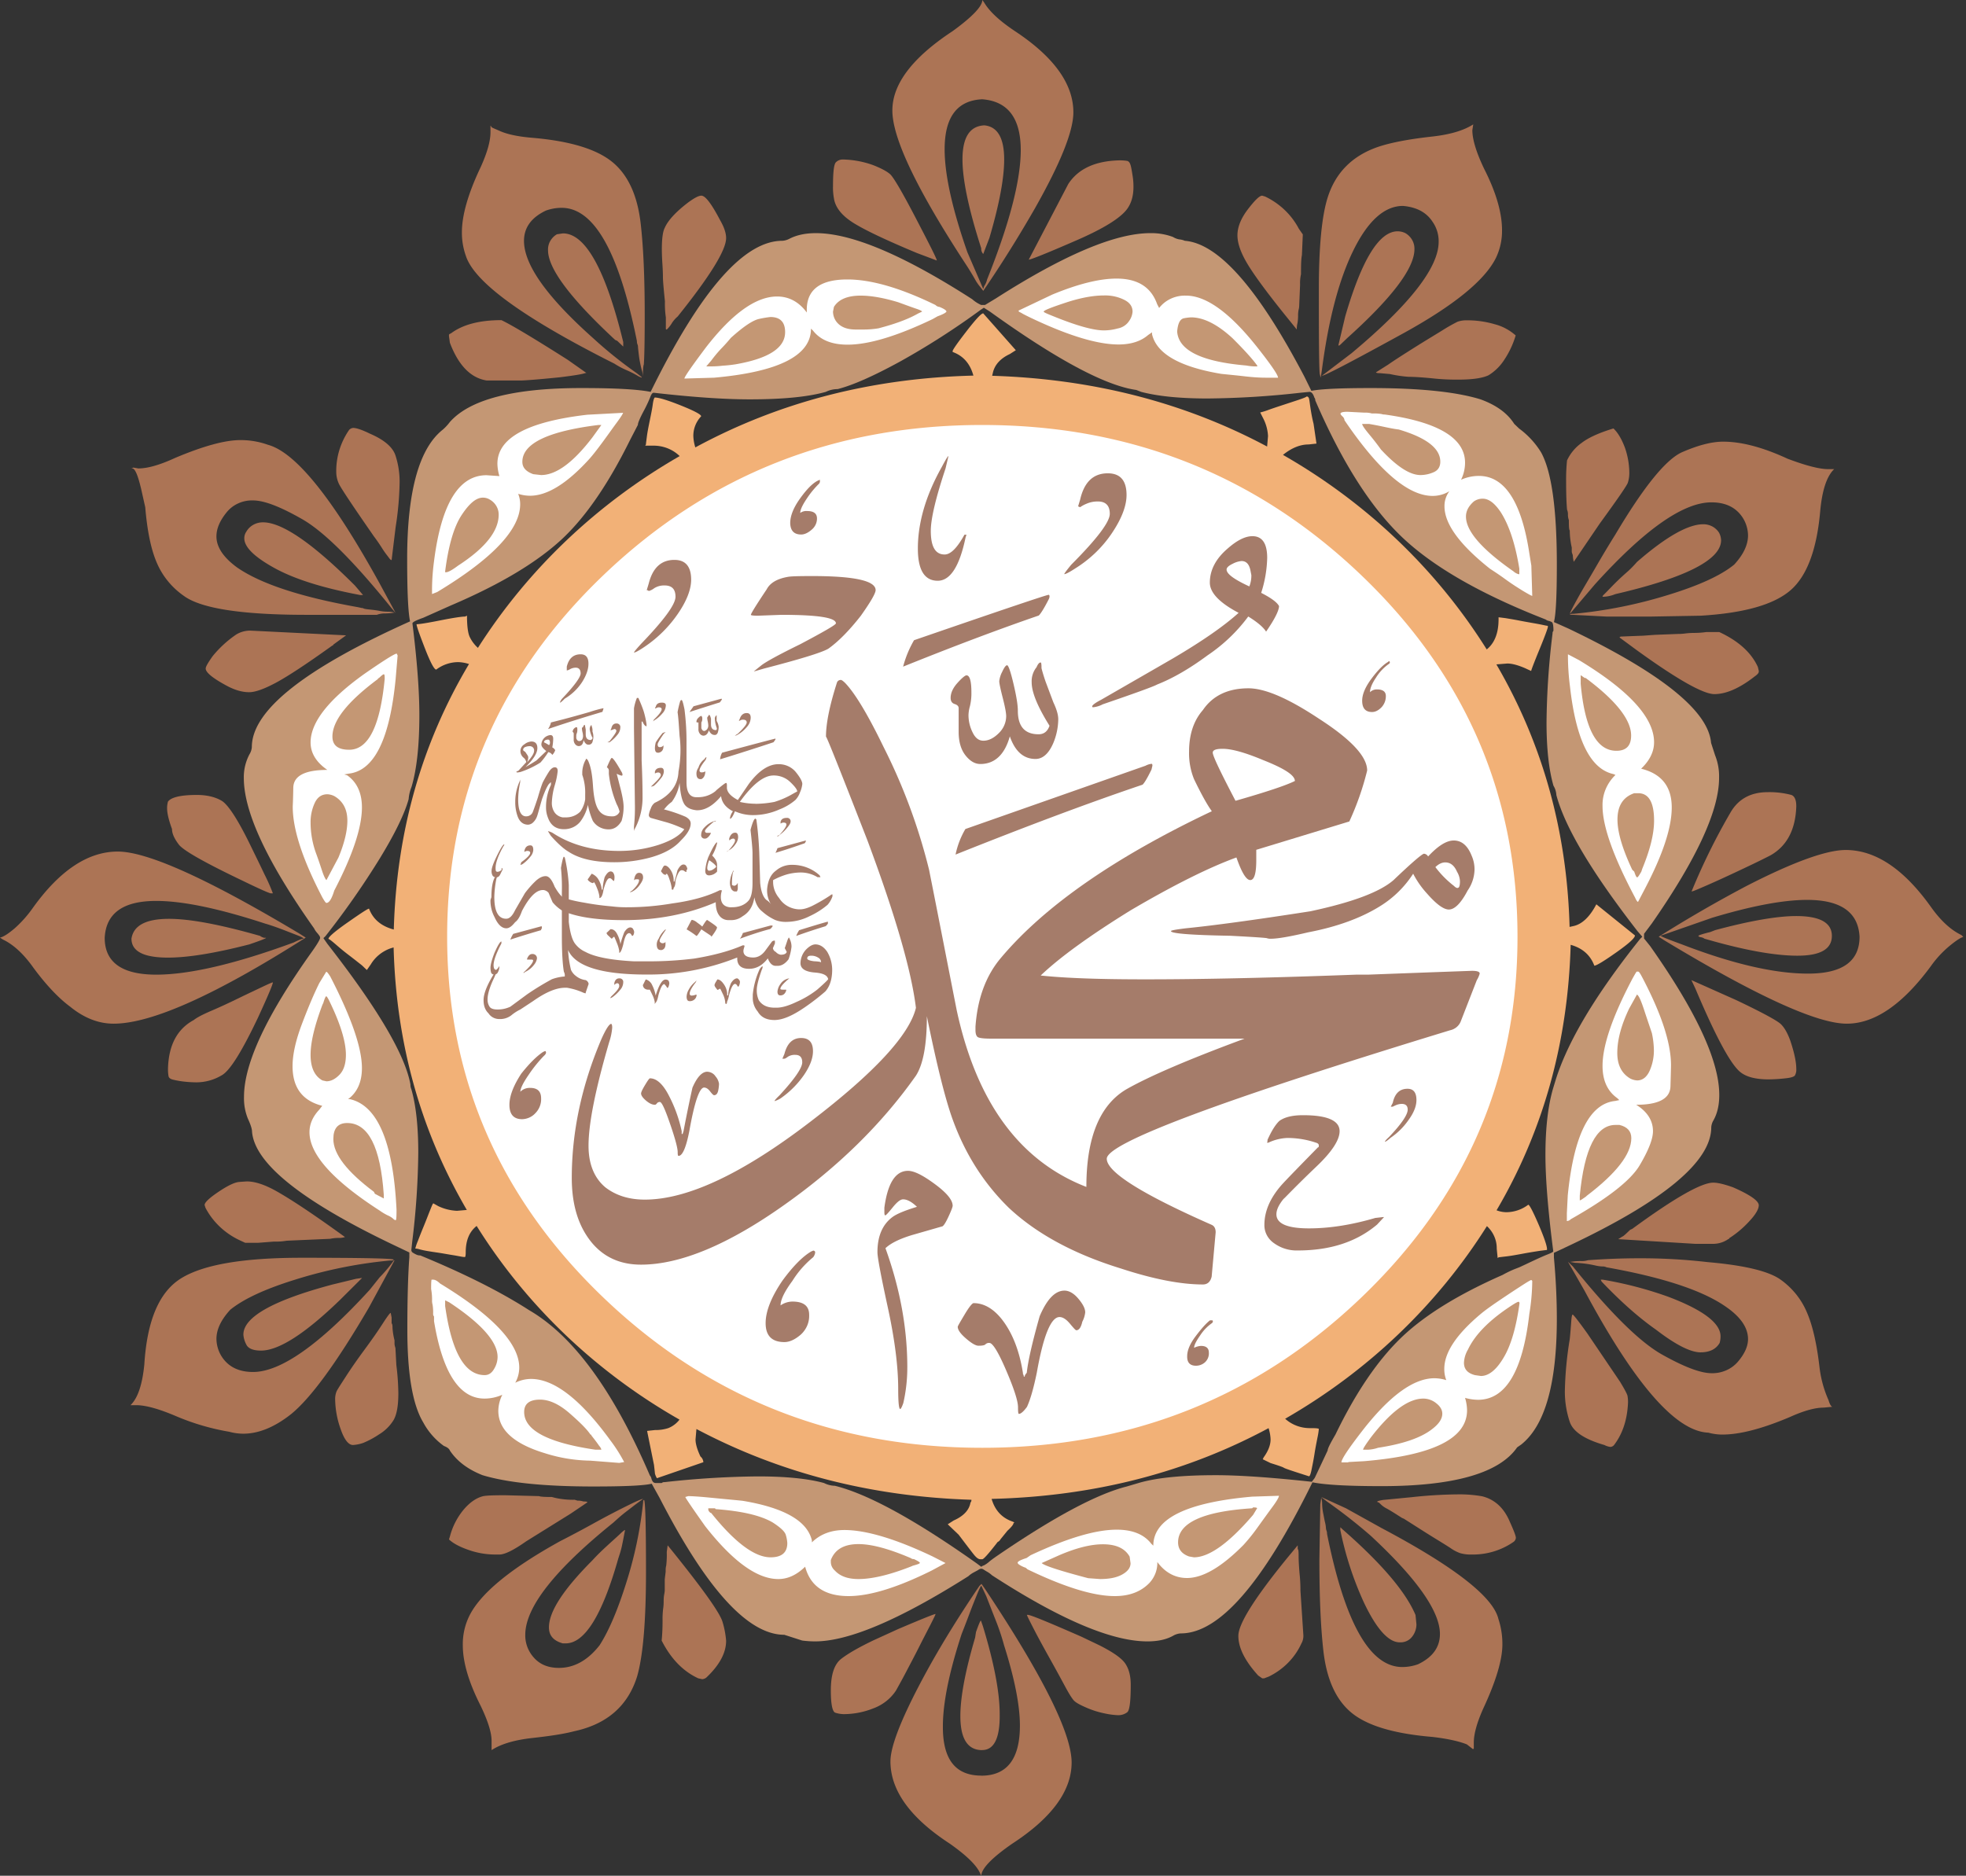           <svg
            className='h-40 w-full object-cover sm:h-72 md:h-92 lg:w-full lg:h-full'
            xmlns='http://www.w3.org/2000/svg'
            fill='none'
            viewBox='0 0 503 480'
          >
            <rect x="0" y="0" width="503" height="480" fill="#333333" stroke="none"/>
            <g fill-rule='evenodd' clip-path='url(#a)' clip-rule='evenodd'>
              <path
                fill='#C49774'
                d='M293.556 420.028c-9.132 0-22.378-5.636-39.74-16.906a7.177 7.177 0 0 0-1.119-.846c-.419-.222-.745-.445-1.025-.622a1.044 1.044 0 0 0-.652-.223 1.267 1.267 0 0 0-.605.223c-.233.177-.699.4-1.258.711a6.068 6.068 0 0 0-1.398.979c-17.564 11.123-30.64 16.684-39.228 16.684a25.6 25.6 0 0 1-3.308-.223l-4.565-1.468c-9.271 0-19.909-11.686-31.914-35.058l-2.003-3.603c-2.003.489-6.988.711-14.955.711-12.486 0-21.928-.964-28.326-2.891-3.727-1.469-6.522-3.56-8.339-6.273-.187-.49-.699-.89-1.538-1.202a17.74 17.74 0 0 1-5.311-6.05c-2.702-4.494-4.053-12.413-4.053-23.669 0-8.052.186-14.281.513-18.597v-1.201l-3.541-1.69c-23.807-11.301-36.044-21.044-36.712-29.23 0-.668-.326-1.735-1.025-3.248a13.788 13.788 0 0 1-1.025-5.695c0-8.542 5.823-20.954 17.47-37.238 1.352-1.913 2.004-3.069 2.004-3.381a.976.976 0 0 0-.14-.489 7.384 7.384 0 0 0-.652-.845 4.603 4.603 0 0 1-.745-1.113c-11.974-16.906-17.968-29.719-17.984-38.439a12.35 12.35 0 0 1 1.538-6.273c.296-.522.47-1.098.512-1.691 0-9.342 13.495-20.064 40.486-32.166-.513-2.402-.746-7.741-.746-15.971 0-17.218 3.029-28.296 9.132-33.101a12.659 12.659 0 0 0 1.77-1.913c5.078-5.784 16.26-8.72 33.684-8.72 8.432 0 14.349.312 17.704.979 12.672-25.804 23.853-38.662 33.683-38.662a4.485 4.485 0 0 0 1.771-.49c1.863-.978 4.146-1.467 6.848-1.467 9.132 0 22.456 5.635 39.973 16.906a8.812 8.812 0 0 0 2.283 1.468h1.007l2.795-1.69c17.393-11.123 30.547-16.684 39.461-16.684 1.989-.043 3.968.29 5.823.978.495.31 1.049.521 1.631.623a4.42 4.42 0 0 1 1.397.356c8.619.668 18.822 12.265 30.609 34.791l1.771 3.604c2.515-.49 7.594-.712 15.188-.712 12.485 0 21.85.964 28.093 2.892 4.053 1.468 6.895 3.559 8.618 6.273l1.258 1.201a21.701 21.701 0 0 1 5.591 6.051c2.702 4.849 4.053 14.429 4.053 28.74 0 7.919-.233 12.813-.745 14.726l3.774 1.691c23.62 11.3 35.764 21.044 36.432 29.23l1.025 3.159a14.519 14.519 0 0 1 1.025 5.783c0 8.364-5.731 20.777-17.191 37.238l-2.004 2.669v1.202l1.538 1.913c11.833 16.772 17.734 29.496 17.703 38.172 0 2.58-.512 4.76-1.537 6.54a3.982 3.982 0 0 0-.512 1.691c0 8.72-12.067 18.789-36.2 30.208l-4.053 1.913v1.201c.512 5.651.745 10.856.745 15.705 0 16.61-3.044 27.332-9.131 32.166l-1.025.712c-4.566 6.585-16.12 9.921-34.662 9.921-8.433 0-14.349-.311-17.704-.978-12.672 25.804-23.853 38.661-33.684 38.661a4.48 4.48 0 0 0-1.77.49c-1.798 1.067-4.081 1.557-6.783 1.557Zm-42.489-19.086c.182-.17.407-.292.652-.356a6.674 6.674 0 0 0 1.398-.979c.699-.578 1.537-1.157 2.515-1.824 14.163-9.654 25.065-15.483 32.659-17.396l3.308-.978c4.566-1.291 11.042-1.913 19.474-1.913 6.057 0 14.256.578 24.552 1.69l.746-.979 3.308-7.029c0-.489.698-1.869 2.003-4.093 5.218-10.811 10.855-19.042 16.819-24.781 5.963-5.739 14.628-11.078 25.949-16.061.976-.55 1.988-1.04 3.029-1.468l1.258-.489 1.537-.712c2.702-1.29 4.566-2.136 5.591-2.536 1.025-.4 1.537-.667 1.537-.845-1.351-10.455-2.003-18.686-2.003-24.648 0-7.073.699-12.813 2.003-17.173l.513-1.69c3.028-9.966 10.28-22.126 21.757-36.482l.512-.489-1.258-1.468c-11.647-14.993-18.558-26.59-20.732-34.791a5.167 5.167 0 0 0-.745-2.403c-1.165-4.048-1.771-9.432-1.771-16.194.076-7.599.589-15.189 1.538-22.734a1.01 1.01 0 0 1 .233-.712c0-1.29-.14-2.002-.373-2.18a2.619 2.619 0 0 0-.885-.356 1.896 1.896 0 0 1-.746-.356c-16.539-6.451-28.807-13.495-36.805-21.133-7.998-7.637-15.374-19.279-22.129-34.924a1.02 1.02 0 0 0-.233-.712c-.311-.979-.73-1.468-1.258-1.468l-2.283.222a227.31 227.31 0 0 1-23.807 1.469c-7.081 0-12.719-.579-16.958-1.691l-1.258-.49c-7.92-1.112-20.406-7.8-37.458-20.064l-1.537-.98-.745.49a195.652 195.652 0 0 1-20.732 13.303c-6.756 3.692-12.067 6.05-15.934 7.03a6.851 6.851 0 0 0-3.028.711c-4.566 1.29-11.042 1.913-19.474 1.913-6.569 0-14.769-.578-24.552-1.691-.327 0-.606.356-.886 1.113a35.691 35.691 0 0 1-1.77 3.737c-.932 1.779-1.398 2.892-1.398 3.381l-2.003 3.871c-5.404 10.944-11.057 19.249-16.958 24.914-6.429 6.139-16.042 11.938-28.839 17.395l-7.081 3.159c-1.864.667-2.795 1.112-2.795 1.468 1.164 9.343 1.77 17.173 1.77 23.446 0 7.92-.699 14.015-2.003 18.375a10.754 10.754 0 0 0-.746 3.158c-1.025 3.693-3.447 8.72-7.36 15.127a211.952 211.952 0 0 1-13.93 19.931l-.513.49 1.025 1.468c12.812 16.417 19.893 28.414 21.244 35.992-.008.411.071.82.233 1.201 1.165 4.049 1.77 9.432 1.77 16.195a197.822 197.822 0 0 1-1.537 22.734l-.233 2.18a.787.787 0 0 0 .373.712c.283.182.578.345.885.489.316.158.669.234 1.025.223 11.321 4.671 20.608 9.342 27.86 14.014 11.321 6.584 21.617 20.688 30.888 42.31.188.201.316.447.373.711.067.302.193.589.373.846a.892.892 0 0 0 .327.265.94.94 0 0 0 .418.091h1.538a.962.962 0 0 1 .348-.187c.128-.038.263-.05.397-.036a231.455 231.455 0 0 1 23.807-1.468c7.268 0 12.905.578 16.958 1.691a6.517 6.517 0 0 0 2.795.711c8.433 2.091 20.499 8.691 36.2 19.798l1.258.935Z'
              />
              <path
                fill='#F2B177'
                d='M251.328 399.002h-.513c-.512 0-1.071-.445-1.77-1.335-.699-.89-1.957-2.536-3.774-4.938l-2.795-2.67 1.537-.978c2.516-1.113 3.96-2.67 4.286-4.583a.875.875 0 0 0 .233-.712c-25.623-.8-49.073-6.836-70.349-18.107l-.233 2.669c0 1.113.42 2.581 1.258 4.36.222.184.402.409.53.662.128.252.202.527.216.807l-11.88 4.093a4.72 4.72 0 0 1-.513-1.202c0-.177-.093-.889-.233-2.18l-1.77-8.72 2.003-.222a10.69 10.69 0 0 0 3.401-.489 6.79 6.79 0 0 0 2.889-2.18c-21.341-12.149-39.178-29.182-51.9-49.562-1.864 1.468-2.796 3.693-2.796 6.763 0 .8-.093 1.201-.233 1.201a7.373 7.373 0 0 1-1.025-.134c-.512-.089-1.164-.222-2.003-.356-.838-.133-1.817-.311-2.888-.489-1.072-.178-2.143-.311-3.168-.489a24.283 24.283 0 0 1-2.423-.49 4.48 4.48 0 0 0-1.165-.222 12.19 12.19 0 0 1 .653-1.913c.419-1.113.931-2.403 1.537-3.871.606-1.468 1.071-2.714 1.537-3.871.466-1.156.699-1.779.886-1.913l1.257.712a12.462 12.462 0 0 0 4.799 1.201l2.516-.222c-11.834-20.287-18.077-42.68-18.729-67.18l-.745.223c-2.145.751-3.943 2.2-5.078 4.093l-1.025 1.468-1.258-1.201c-1.025-.801-2.19-1.735-3.541-2.758-1.351-1.024-2.47-2.002-3.4-2.803-.933-.801-1.492-1.202-1.632-1.202 0-.489 1.631-1.913 4.939-4.226 3.308-2.314 5.125-3.515 5.45-3.515 1.026 2.714 3.122 4.494 6.337 5.339.699-24.959 7.112-47.604 19.241-67.936a9.813 9.813 0 0 0-2.795-.489 9.399 9.399 0 0 0-5.591 1.913c-.512 0-1.491-1.824-2.888-5.428-1.398-3.604-2.144-5.695-2.144-6.184.699 0 2.703-.311 6.057-.979 3.354-.667 5.497-.979 6.336-.979l.512-.222c0 2.58.233 4.36.653 5.339a8.917 8.917 0 0 0 2.143 2.892c12.793-20.107 30.507-36.947 51.62-49.073a9.362 9.362 0 0 0-3.135-2.011 9.707 9.707 0 0 0-3.713-.658h-2.004a.618.618 0 0 0 .233-.489c0-.178.093-.801.233-1.913.14-1.113.419-2.492.746-4.093.326-1.602.605-2.937.745-4.005.14-1.067.326-1.646.512-1.824 1.025 0 3.262.668 6.709 2.047 3.448 1.379 5.172 2.313 5.172 2.758-1.313 1.39-2.028 3.201-2.004 5.072.038.981.21 1.954.513 2.892 21.431-11.612 45.144-17.737 71.141-18.374-.839-3.07-2.609-5.072-5.311-6.05v-.223c0-.312 1.164-2.002 3.54-5.072 2.376-3.07 3.774-4.583 4.287-4.583l8.339 9.432-1.537.979c-2.376 1.112-3.774 2.67-4.287 4.582l-.233.98c25.811.8 49.26 6.836 70.349 18.107l.233-2.67a11.076 11.076 0 0 0-1.257-4.582l-.746-1.468a16.17 16.17 0 0 0 1.91-.579c1.072-.4 2.423-.845 3.914-1.335l4.053-1.334c1.165-.401 1.863-.668 2.003-.846.326 0 .559.223.652.712.094.49.187 1.335.373 2.536.187 1.201.42 2.447.746 3.737l.745 5.072-2.003.223c-2.174 0-4.364.889-6.569 2.669 21.409 12.237 39.319 29.339 52.133 49.784 2.003-1.602 3.028-4.182 3.028-7.741v-.49l1.77.223c1.025.178 2.19.356 3.541.623s2.655.489 3.913.712c1.258.222 2.097.4 2.516.489.245.061.494.106.746.133.093 0 .139.089.139.223 0 .311-.698 2.269-2.143 5.784-1.444 3.514-2.143 5.383-2.143 5.561l-1.537-.712c-1.864-.801-3.355-1.201-4.566-1.201l-2.795.222c11.833 20.287 18.076 42.681 18.728 67.18l1.025-.223c2.19-.489 4.147-2.358 5.824-5.561l9.877 7.964c0 .667-1.584 2.091-4.799 4.36-3.215 2.269-5.078 3.381-5.591 3.381-1.024-2.714-3.028-4.494-6.056-5.339-.699 24.959-7.019 47.604-18.962 67.936.8.311 1.653.477 2.516.489a9.4 9.4 0 0 0 5.591-1.913c.31 0 1.196 1.691 2.655 5.072 1.445 3.381 2.143 5.472 2.143 6.273v.223l-1.77.222c-1.165.178-2.609.401-4.286.712-1.677.311-3.122.578-4.286.712-1.165.133-1.817.222-1.91.222a.684.684 0 0 0-.373.223l-.233-2.403a7.549 7.549 0 0 0-.629-3.141 7.859 7.859 0 0 0-1.887-2.642c-12.732 20.211-30.455 37.136-51.62 49.294 1.711 1.547 3.979 2.407 6.336 2.403h.512c1.165 0 1.771.089 1.771.222a19.09 19.09 0 0 1-.373 2.314c-.233 1.201-.512 2.58-.745 4.093-.233 1.512-.513 2.847-.746 4.004-.233 1.156-.466 1.69-.652 1.69-4.053-1.29-6.196-2.002-6.429-2.18-.233-.178-1.398-.578-3.401-1.201l-2.004-.979.233-.489c1.165-1.602 1.771-3.159 1.771-4.583a10.756 10.756 0 0 0-.513-2.891c-21.244 11.434-44.865 17.469-70.861 18.107.838 2.892 2.609 4.849 5.311 5.784l.512.222-.233.223c0 .311-.512.978-1.537 1.913l-1.77 2.18a1.623 1.623 0 0 1-.746.711c-2.329 3.026-3.587 4.405-3.913 4.405Z'
              />
              <path
                fill='#fff'
                d='M251.328 370.484c37.783 0 70.054-12.769 96.811-38.306 26.758-25.537 40.129-56.353 40.113-92.449 0-36.26-13.371-67.15-40.113-92.673-26.742-25.522-59.012-38.29-96.811-38.305-37.784 0-70.054 12.768-96.812 38.305-26.757 25.538-40.128 56.428-40.113 92.673 0 36.081 13.371 66.897 40.113 92.449 26.742 25.552 59.013 38.321 96.812 38.306ZM326.988 96.65c0-.668-1.677-3.16-5.078-7.475-7.082-9.031-13.247-13.54-18.496-13.525a8.509 8.509 0 0 0-3.832.774 8.114 8.114 0 0 0-3.017 2.385l-.512-.979c-1.538-4.36-4.985-6.54-10.389-6.54-4.38 0-9.877 1.38-16.446 4.093l-8.619 4.094c0 .074.022.146.063.21.041.062.1.113.17.145.306.144.602.308.885.49.419.222 1.118.578 2.143 1.068 9.458 4.493 16.881 6.747 22.269 6.762 3.215 0 5.731-.8 7.594-2.402l1.025-.712v.49c1.165 4.982 7.066 8.363 17.704 10.143 1.677.178 3.681.356 5.964.623 2.282.267 4.053.356 5.311.356h3.261ZM175.109 96.872l7.593-.222c16.539-1.484 24.801-5.666 24.786-12.547l.512.49c1.864 2.402 4.799 3.603 8.852 3.603 5.404 0 12.657-2.18 21.757-6.54l1.258-.711c1.351-.49 2.096-.89 2.283-1.202 0-.311-.606-.711-1.771-1.2a1.573 1.573 0 0 1-1.025-.49c-8.945-4.36-16.461-6.54-22.549-6.54-6.895 0-10.389 2.58-10.389 7.741v.712c-2.003-2.714-4.566-4.093-7.594-4.093-5.404 0-11.476 4.345-18.216 13.035-3.634 4.85-5.497 7.52-5.497 7.964ZM110.583 151.995l1.258-.49c14.163-8.542 21.244-16.031 21.244-22.467a6.997 6.997 0 0 0-.512-2.669 10.28 10.28 0 0 0 3.028.489c4.38 0 9.365-3.07 14.955-9.165 1.025-1.112 2.19-2.625 3.541-4.449 1.351-1.824 2.562-3.559 3.68-5.072 1.119-1.512 1.631-2.358 1.631-2.536l-9.131.49c-15.375 1.779-23.015 5.961-23.015 12.546.024 1.07.197 2.132.512 3.159l-3.307-.223c-7.082 0-11.554 7.326-13.418 21.978a56.654 56.654 0 0 0-.513 7.03v1.379h.047ZM392.026 152.484l-.233-7.741-.513-3.159c-2.003-13.213-6.336-19.798-12.905-19.798a11.264 11.264 0 0 0-4.565.979 9.948 9.948 0 0 0 1.024-4.36c0-6.273-6.848-10.411-20.499-12.324-.3.003-.599-.042-.885-.133-.8-.129-1.612-.174-2.422-.134a6.356 6.356 0 0 0-2.004-.222l-4.286-.222c-1.165 0-1.77.177-1.77.489 0 .178.186.4.512.712.296.251.48.602.513.979 8.758 12.902 16.275 19.353 22.549 19.353a8.2 8.2 0 0 0 4.286-1.202 6.251 6.251 0 0 0-1.258 3.871c0 4.493 3.882 9.817 11.647 15.972 1.025.667 2.33 1.512 3.914 2.669s3.121 2.136 4.565 3.025c1.351.801 2.143 1.246 2.33 1.246ZM419.094 230.786l1.77-3.381c4.566-8.72 6.849-15.616 6.849-20.777 0-5.339-2.609-8.631-7.827-9.921 2.19-2.091 3.308-4.36 3.308-6.762 0-6.273-6.414-13.288-19.242-21.044l-2.795-1.468v.712c.023 2.498.194 4.994.513 7.474 1.537 13.703 5.218 21.177 11.134 22.467l.513.223a10.783 10.783 0 0 0-2.514 3.656 10.387 10.387 0 0 0-.794 4.307c0 5.161 2.78 12.976 8.339 23.446.326.757.606 1.068.746 1.068ZM83.515 231.053c.699 0 1.351-1.023 2.003-3.159 4.706-9.031 7.066-16.12 7.082-21.266 0-3.692-1.258-6.451-3.774-8.23l-.745-.223 1.258-.222c6.429-.801 10.389-8.854 11.88-24.158l.512-6.051-.233-.489c-.512 0-3.214 1.69-8.106 5.072-9.271 6.584-13.93 12.501-13.93 17.662 0 2.714 1.444 5.072 4.286 7.029-5.73 0-8.666 1.513-8.712 4.583-.047 3.07-.14 4.671-.14 4.849 0 5.784 2.531 13.525 7.594 23.224.513.89.839 1.379 1.025 1.379ZM101.219 312.247c.186 0 .233-.89.233-2.669-.839-17.203-4.799-26.635-11.88-28.296h-.513c2.376-1.78 3.54-4.449 3.54-7.964 0-5.16-2.701-12.976-8.106-23.446-.512-.801-.838-1.201-1.025-1.201l-1.77 2.892c-1.351 2.714-2.842 6.228-4.426 10.41-1.584 4.183-2.422 7.831-2.422 10.856 0 5.472 2.515 8.853 7.593 10.144l-.745.978c-1.677 1.78-2.516 3.693-2.516 5.784 0 5.65 5.995 12.339 17.983 20.065.632.454 1.302.855 2.004 1.201.51.208.982.494 1.397.846.164.199.394.341.653.4ZM400.878 312.469a1.565 1.565 0 0 0 1.024-.489c9.458-5.339 15.328-9.936 17.611-13.792 2.283-3.87 3.401-6.762 3.401-8.72 0-2.714-1.444-4.983-4.286-6.762 5.73 0 8.665-1.557 8.759-4.716.093-3.159.139-4.939.139-5.428 0-5.65-2.453-13.139-7.361-22.467-.512-.979-.838-1.468-1.025-1.468h-.372c-.094 0-.466.667-1.165 1.913-5.078 9.654-7.61 17.069-7.594 22.245 0 3.692 1.258 6.451 3.774 8.23l.512.49-1.025.222c-6.569.667-10.622 8.72-12.159 24.158l-.233 4.582v2.002ZM344.971 374.132l4.053-.222c17.564-1.468 26.323-5.784 26.323-13.036a11.663 11.663 0 0 0-.513-3.159c1.075.305 2.188.47 3.308.49 7.082 0 11.461-7.326 13.138-21.978.469-2.796.718-5.622.746-8.453l-.233-.223c-.187 0-1.072.534-2.656 1.558a315.19 315.19 0 0 0-5.311 3.514c-1.91 1.29-3.494 2.403-4.705 3.381-6.43 5.339-9.598 10.055-9.598 14.282a7.675 7.675 0 0 0 .513 2.891 10.286 10.286 0 0 0-3.028-.489c-5.405 0-11.648 4.597-18.729 13.792-3.355 4.36-5.078 6.94-5.078 7.741h1.77v-.089ZM158.43 374.355l1.258-.223a39.39 39.39 0 0 0-3.541-5.561c-7.594-10.455-14.349-15.69-20.266-15.705a9.042 9.042 0 0 0-4.053.979 8.024 8.024 0 0 0 1.024-3.871c0-6.139-6.755-13.317-20.266-21.533-.698-.667-1.258-.979-1.77-.979h-.373c-.093 0-.139.801-.139 2.403a14.94 14.94 0 0 1 .232 3.159c.018.285.065.568.14.845.12.765.167 1.54.14 2.313-.017.257.066.51.233.712v1.201c2.19 13.214 6.522 19.798 12.905 19.798a11.251 11.251 0 0 0 4.566-.978 9.423 9.423 0 0 0-1.025 4.093c0 4.849 3.96 8.453 11.88 10.855a40.105 40.105 0 0 0 11.647 1.913l7.408.579ZM285.244 408.434c3.727 0 6.663-1.112 8.852-3.381 1.354-1.472 2.07-3.381 2.004-5.339 2.003 2.714 4.565 4.093 7.593 4.093 4.054 0 8.852-2.803 14.443-8.453a48.234 48.234 0 0 0 3.774-4.716c1.351-1.869 2.562-3.559 3.68-5.072 1.118-1.513 1.631-2.447 1.631-2.803l-6.849.223c-16.865 1.483-25.297 5.665-25.297 12.546l-.513-.49c-1.863-2.402-4.799-3.603-8.852-3.603-5.404 0-12.718 2.18-22.036 6.54l-1.025.712c-1.538.489-2.283.889-2.283 1.201 0 .311.606.712 1.77 1.201.187 0 .42.178.746.489 9.504 4.583 16.958 6.867 22.362 6.852ZM217.132 408.434c5.404 0 12.485-2.18 21.244-6.54l3.541-1.913-3.308-1.691c-9.458-4.493-16.974-6.748-22.549-6.762-3.354 0-6.15 1.023-8.339 3.158v-.489c-1.165-4.983-7.066-8.364-17.704-10.144-1.677-.178-3.681-.356-5.963-.578-2.283-.222-4.054-.4-5.312-.489-1.257-.089-2.143-.134-2.655-.134l-.746.223c0 .178 1.678 2.669 5.079 7.474 7.081 9.031 13.324 13.54 18.728 13.525 2.376 0 4.659-1.023 6.849-3.159 1.351 5.027 5.078 7.519 11.135 7.519Z'
              />
              <path
                fill='#AC7455'
                d='m251.561 74.431-.746-.978a11.401 11.401 0 0 1-1.397-2.047 67.792 67.792 0 0 0-2.144-3.515c-12.672-19.353-18.992-32.566-18.961-39.64 0-6.762 5.14-13.525 15.421-20.287 5.078-3.693 7.594-6.362 7.594-7.964l.512.712c1.351 2.269 3.96 4.671 7.827 7.252 9.97 6.584 14.955 13.51 14.955 20.776 0 4.85-3.308 13.036-9.877 24.648-4.267 7.43-8.647 14.414-13.184 21.043Zm0-.489.233-.712a4.756 4.756 0 0 0 .745-1.69c5.73-14.326 8.603-25.36 8.619-33.1 0-8.231-3.308-12.547-9.877-13.036-6.429.311-9.597 4.582-9.597 12.813 0 6.45 1.941 15.23 5.823 26.338l4.054 9.387Zm0-8.942a1.986 1.986 0 0 1-.41-.686 1.932 1.932 0 0 1-.103-.783c-3.214-9.965-4.798-17.573-4.798-22.734 0-5.65 1.863-8.542 5.59-8.72 3.355.312 5.078 3.203 5.078 8.72 0 4.85-1.258 11.523-3.773 20.065l-1.584 4.137ZM263.208 66.441l10.11-19.353c2.515-3.87 6.848-5.873 12.905-6.05.717-.022 1.435.023 2.143.133.419.089.699.445.885 1.068.186.622.326 1.512.512 2.669.159.956.237 1.923.233 2.892 0 2.269-.512 4.093-1.537 5.561-1.677 2.403-6.196 5.205-13.557 8.364-7.268 3.159-11.182 4.716-11.694 4.716ZM239.681 66.663l-5.079-1.913c-8.106-3.38-13.604-6.006-16.445-7.83-2.842-1.824-4.473-3.915-4.799-6.184a14.871 14.871 0 0 1-.233-3.159c0-3.559.233-5.56.745-6.05.227-.23.501-.413.806-.536.305-.122.634-.182.965-.176 2.678.055 5.326.552 7.827 1.468 2.003.8 3.447 1.557 4.286 2.313.838.757 3.028 4.45 6.569 11.257 3.541 6.806 5.358 10.366 5.358 10.81ZM331.786 84.326l-3.307-4.093c-4.38-5.458-7.455-9.64-9.225-12.546-1.77-2.907-2.655-5.398-2.655-7.475 0-2.09.885-4.315 2.655-6.629 1.77-2.313 2.982-3.514 3.681-3.514l.745.222c3.729 1.782 6.753 4.67 8.619 8.23l1.025 1.469-.233 5.339c-.186.8-.233 2.402-.233 4.85a10.371 10.371 0 0 0-.233 2.668l-.233 5.562a4.185 4.185 0 0 1-.14.845 7.144 7.144 0 0 0-.139 1.557c.001.61-.046 1.22-.14 1.824a5.882 5.882 0 0 0-.187 1.69ZM170.589 84.326c-.186 0-.233-.09-.233-.222v-2.892a24.056 24.056 0 0 1-.233-4.093c-.326-3.204-.512-5.295-.512-6.14 0-.845-.047-2.047-.14-3.515a59.309 59.309 0 0 1-.14-3.603c0-2.714.233-4.583.746-5.562.838-1.913 2.842-4.093 6.056-6.54 1.538-1.112 2.609-1.69 3.308-1.69 1.025 0 2.609 2.09 4.799 6.273 1.025 1.78 1.537 3.292 1.537 4.582 0 3.07-4.131 9.758-12.392 20.065a7.772 7.772 0 0 0-1.398 1.557 8.19 8.19 0 0 1-1.165 1.557l-.233.223Z'
              />
              <path
                fill='#C49774'
                d='M220.952 84.326h-2.004c-2.376 0-4.053-.712-5.078-2.18a4.4 4.4 0 0 1-.745-2.403l.233-1.2c1.165-1.914 3.447-2.893 6.848-2.893 2.703 0 5.917.579 9.598 1.691 2.189.8 3.773 1.38 4.705 1.69.932.312 1.398.579 1.398.712l-1.025.49a26.544 26.544 0 0 1-3.028 1.468c-1.165.49-2.423.934-3.681 1.335-1.258.4-2.423.712-3.401.978-1.261.21-2.54.314-3.82.312ZM282.449 84.548c-2.702 0-6.988-1.2-12.905-3.603-1.677-.668-2.516-1.024-2.516-1.202 0-.311 1.91-1.067 5.684-2.313 3.774-1.246 7.035-1.824 9.737-1.824a10.885 10.885 0 0 1 5.171 1.112c1.445.712 2.143 1.735 2.143 3.025a4.605 4.605 0 0 1-.885 2.403 4.296 4.296 0 0 1-1.256 1.252 4.51 4.51 0 0 1-1.679.66 13.217 13.217 0 0 1-3.494.49Z'
              />
              <path
                fill='#AC7455'
                d='m342.409 88.419 1.77-7.474c4.24-14.504 8.666-21.756 13.418-21.756.699.01 1.385.177 2.003.49a4.747 4.747 0 0 1 1.714 1.755c.401.718.597 1.524.569 2.338 0 4.849-5.731 12.427-17.191 22.734l-1.91 1.824a.625.625 0 0 1-.373.089ZM159.455 88.686l-1.538-1.468-.512-.223c-11.461-10.633-17.192-18.285-17.192-22.956a4.385 4.385 0 0 1 .555-2.345 4.654 4.654 0 0 1 1.728-1.748l1.538-.223c5.73 0 10.902 9.254 15.421 27.806v1.157Z'
              />
              <path
                fill='#C49774'
                d='M321.677 93.758c-.938.03-1.876-.044-2.796-.223-11.46-.978-17.377-3.87-17.703-8.72.186-2.09.745-3.203 1.77-3.38.584-.116 1.175-.19 1.77-.223 3.215 0 6.756 1.78 10.623 5.338 3.214 3.204 5.311 5.562 6.336 7.03v.178ZM181.957 93.758h-1.258l1.258-1.468a32.653 32.653 0 0 1 2.516-3.026 47.659 47.659 0 0 0 2.516-2.803c3.214-2.891 5.59-4.493 7.221-4.849.952-.216 1.916-.38 2.888-.49 2.516 0 3.774 1.29 3.774 3.871 0 4.049-4.239 6.763-12.672 8.23a34.07 34.07 0 0 1-3.308.357c-.973.119-1.954.178-2.935.178Z'
              />
              <path
                fill='#AC7455'
                d='m337.89 96.65-.233-.98c-.187-1.467-.233-8.63-.233-21.532 0-10.945.745-18.864 2.283-23.669 2.003-6.273 6.242-10.544 12.672-12.813 3.214-1.112 7.78-2.002 13.65-2.67 4.706-.489 8.34-1.512 10.902-3.158l-.233 1.468c0 2.403 1.025 5.74 3.028 9.921 3.029 5.962 4.566 11.212 4.566 15.705a15.937 15.937 0 0 1-1.537 7.03c-2.842 5.783-10.856 12.279-23.9 19.442-13.045 7.162-19.94 10.766-20.639 10.766l7.594-5.784c14.862-12.412 22.285-21.918 22.269-28.517a8.636 8.636 0 0 0-1.537-5.072c-1.538-2.403-4.054-3.782-7.594-4.093-4.706 0-8.945 3.781-12.672 11.345-3.727 7.563-6.43 17.884-8.107 30.92l-.279 1.69ZM164.253 96.65a4.528 4.528 0 0 1-1.258-.579 26.687 26.687 0 0 0-2.655-1.334 21.421 21.421 0 0 1-3.168-1.691c-23.108-11.612-35.765-20.792-37.97-27.54a17.61 17.61 0 0 1-1.025-6.05c0-4.36 1.584-9.921 4.799-16.684 1.677-3.692 2.515-6.673 2.515-8.942v-1.69c.187.177.233.266.233.355 0 .09.606.356 1.771.846 2.003.978 4.892 1.601 8.619 1.913 9.457.8 16.259 2.803 20.359 6.05 4.1 3.248 6.616 8.542 7.454 15.972.699 6.14 1.025 13.925 1.025 23.446 0 6.585-.093 10.811-.233 12.546-.186.49-.233 1.513-.233 3.16a6.275 6.275 0 0 0-.233-1.558c-.186-.578-.326-1.29-.512-2.18-.187-.89-.28-1.735-.373-2.536-.093-.8-.14-1.29-.14-1.468a1.474 1.474 0 0 0-.139-.579 2.282 2.282 0 0 1-.14-.845C158.383 64.528 152 53.183 143.708 53.183a11.804 11.804 0 0 0-4.054.712c-3.727 1.78-5.59 4.36-5.59 7.741 0 6.14 5.917 14.415 17.704 24.914 3.5 3.213 7.22 6.2 11.134 8.943l1.258.979v.178h.093ZM373.297 97.139a56.661 56.661 0 0 1-5.823-.222c-3.029-.312-5.405-.49-7.082-.49a33.135 33.135 0 0 1-4.799-.712l-2.515-.222c-.699 0-1.025-.09-1.025-.223l3.028-1.913c1.863-1.29 4.1-2.714 6.709-4.36 2.609-1.646 4.985-3.07 7.081-4.36a44.568 44.568 0 0 1 4.053-2.313 7.08 7.08 0 0 1 2.423-.356 24.76 24.76 0 0 1 6.988.979 12.997 12.997 0 0 1 5.451 2.891 23.075 23.075 0 0 1-2.888 6.185 12.678 12.678 0 0 1-4.054 4.004c-1.49.712-4.006 1.112-7.547 1.112ZM133.598 97.361h-9.131c-4.054-.667-7.175-3.87-9.365-9.654l-.233-1.69v-.356c0-.09.187-.223.513-.356 3.028-2.27 7.361-3.382 12.905-3.382 2.702 1.29 8.339 4.672 16.958 10.144l4.799 3.381h-.233c-.839.312-3.075.668-6.709 1.113-3.634.355-6.802.667-9.504.8Z'
              />
              <path
                fill='#C49774'
                d='M363.42 121.564c-2.702 0-6.056-2.18-10.109-6.54a63.053 63.053 0 0 0-2.889-3.737c-1.258-1.513-1.91-2.447-1.91-2.803h1.77c1.025.178 2.237.4 3.681.712 1.444.311 2.748.578 3.913.712 7.082 2.091 10.622 4.849 10.622 8.23 0 1.29-.559 2.18-1.63 2.669a8.421 8.421 0 0 1-3.448.757ZM138.443 121.564l-2.003-.223c-1.864-.667-2.795-1.69-2.795-3.158 0-4.672 6.522-7.831 19.474-9.432h.745l-2.283 3.159c-4.892 6.406-9.271 9.654-13.138 9.654Z'
              />
              <path
                fill='#AC7455'
                d='M100.194 143.319c-.187 0-.326-.133-.513-.356-.186-.222-.419-.578-.745-.978a21.883 21.883 0 0 1-1.258-1.824 44.965 44.965 0 0 0-2.003-2.892c-5.591-8.053-8.573-12.546-8.992-13.525a7.237 7.237 0 0 1-.652-2.892c-.073-3.855 1.08-7.64 3.308-10.856a1.57 1.57 0 0 1 1.025-.489c.838 0 2.282.489 4.286 1.468 3.727 1.602 5.916 3.515 6.569 5.695a21.657 21.657 0 0 1 1.025 6.629 80.89 80.89 0 0 1-1.025 11.612l-1.025 8.408ZM402.648 143.764a7.688 7.688 0 0 1-.233-1.468 1.47 1.47 0 0 0-.14-.578 1.702 1.702 0 0 1-.14-.623v-.979a19.895 19.895 0 0 1-.512-4.36c-.186-.178-.233-1.023-.233-2.669a4.044 4.044 0 0 1-.233-1.468 2.927 2.927 0 0 0-.233-1.202c-.186-2.269-.233-4.671-.233-7.252a47.819 47.819 0 0 1 .233-5.338 11.31 11.31 0 0 1 3.681-4.449c1.77-1.379 4.519-2.625 8.199-3.737 1.165 1.112 2.143 2.802 2.935 4.938a19.744 19.744 0 0 1 1.119 6.406 8.176 8.176 0 0 1-.373 2.536c-.233.712-2.656 4.227-7.221 10.5l-6.616 9.743Z'
              />
              <path
                fill='#C49774'
                d='M114.124 146.434h-.233v-.223c.838-6.584 2.236-11.389 4.193-14.37 1.957-2.981 3.727-4.494 5.451-4.494a3.277 3.277 0 0 1 1.77.49 4.55 4.55 0 0 1 1.684 1.644c.4.679.607 1.447.599 2.226 0 4.183-3.448 8.543-10.389 13.036-1.538 1.157-2.563 1.691-3.075 1.691ZM388.718 146.923h-.233a3.19 3.19 0 0 1-1.258-.712c-8.106-5.65-12.16-10.321-12.16-14.014 0-1.468.699-2.714 2.004-3.871a3.852 3.852 0 0 1 2.283-.712c1.537 0 3.028 1.113 4.565 3.382 2.19 3.381 3.774 8.23 4.799 14.503v1.424Z'
              />
              <path
                fill='#AC7455'
                d='M92.88 152.262h-.746c-9.458-1.78-16.725-4.049-21.897-6.896-5.171-2.848-7.733-5.383-7.733-7.608a2.93 2.93 0 0 1 .512-1.691 4.695 4.695 0 0 1 1.792-1.772 4.984 4.984 0 0 1 2.494-.63c4.892 0 12.734 5.398 23.527 16.194l2.05 2.403ZM410.242 152.707h-.233c0-.178.14-.356.373-.579.233-.222.932-.934 2.003-2.046a62.21 62.21 0 0 1 3.541-3.382 26.454 26.454 0 0 0 2.888-2.891c7.408-6.451 13.092-9.655 16.959-9.655.816-.007 1.62.19 2.332.573a4.565 4.565 0 0 1 1.721 1.607c.316.594.491 1.247.512 1.913 0 4.983-9.038 9.61-27.068 13.792a8.77 8.77 0 0 1-3.028.668Z'
              />
              <path
                fill='#AC7455'
                d='M96.42 157.334H78.437c-16.54 0-27.006-1.617-31.401-4.85-3.04-2.12-5.409-4.998-6.849-8.319-1.537-3.471-2.515-8.275-3.028-14.371l-1.025-4.582c-.838-3.559-1.584-5.339-2.283-5.339h-.233l.513-.222 1.258.222c2.376 0 5.497-.89 9.364-2.669 7.268-3.07 12.812-4.583 16.725-4.583a20.507 20.507 0 0 1 7.082 1.202c7.081 1.913 16.617 13.762 28.605 35.547l4.054 7.474-1.025-1.201c-9.597-11.923-17.192-19.501-22.782-22.734-5.59-3.204-9.784-4.85-12.672-4.85a8.504 8.504 0 0 0-3.832.774 8.102 8.102 0 0 0-3.017 2.385c-1.677 2.091-2.516 4.093-2.516 6.051 0 2.714 1.77 5.383 5.312 7.963 6.056 4.182 16.352 7.564 30.888 10.144l1.025.222h.233c.186.178.699.267 1.537.356.839.089 1.724.178 2.656.356.75.148 1.516.222 2.283.223.551.002 1.1.077 1.63.222-.876.151-1.765.226-2.655.223a5.48 5.48 0 0 0-1.864.356ZM422.402 157.778h-11.368l-9.364-.489c0-.178.326-.222 1.025-.222a119.183 119.183 0 0 0 24.179-4.85c7.827-2.402 13.464-4.983 16.819-7.741 2.376-2.58 3.54-5.072 3.54-7.474a8.663 8.663 0 0 0-1.257-4.36c-1.678-2.714-4.38-4.093-8.107-4.093-7.268 0-17.191 7.029-29.863 21.043l-6.336 7.475c0-.312.698-1.646 2.003-4.004 1.304-2.358 2.935-5.028 4.705-8.098a254.671 254.671 0 0 1 4.939-8.23c7.268-12.235 12.967-19.249 17.098-21.044 4.131-1.794 7.625-2.684 10.482-2.669 4.706 0 10.203 1.468 16.446 4.36 4.706 1.779 8.2 2.669 10.389 2.669h1.538c-1.864 1.78-3.028 5.25-3.541 10.411-.838 9.965-3.354 16.861-7.594 20.554-4.239 3.693-11.88 5.873-23.015 6.54l-12.718.222ZM63.761 177.132c-1.863 0-3.773-.579-5.823-1.691-3.541-1.913-5.311-3.381-5.311-4.36 0-.489.605-1.513 1.77-3.159 1.723-2.126 3.764-4 6.057-5.561a6.757 6.757 0 0 1 3.773-.979l24.32 1.201-3.308 2.403c0 .178-.093.222-.233.222-6.755 4.85-11.6 8.008-14.536 9.566-2.935 1.557-5.171 2.358-6.709 2.358ZM438.615 177.621c-2.842 0-9.551-3.782-19.987-11.345l-4.286-3.159c.186-.178.279-.222.372-.222.094 0 1.957-.089 5.684-.223l3.029-.222 5.823-.223c.67.002 1.34-.043 2.003-.133a19.23 19.23 0 0 1 2.423-.133c.967-.01 1.932-.084 2.889-.223h3.307c4.892 2.269 8.2 5.25 9.877 8.943l.233.978v.223c0 .311-.326.712-1.025 1.201-3.867 3.025-7.314 4.538-10.342 4.538Z'
              />
              <path
                fill='#C49774'
                d='M89.339 191.858c-2.842 0-4.287-1.113-4.287-3.382 0-4.048 3.867-8.942 11.648-14.726 0-.178.093-.222.233-.222.698-.667 1.071-.979 1.257-.979.187 0 .233.312.233.979v.222c-1.164 12.102-4.193 18.108-9.084 18.108ZM413.55 192.125c-5.078 0-8.107-5.74-9.132-17.173v-2.18l1.025.711h.233c7.781 5.784 11.647 10.722 11.647 14.726 0 2.625-1.257 3.916-3.773 3.916ZM418.861 224.513c-.186 0-.419-.489-.746-1.468l-.512-.489c-2.516-5.339-3.774-9.61-3.774-12.813 0-3.56 1.445-5.784 4.286-6.763h1.025c2.703 0 4.054 2.358 4.054 7.029 0 3.382-1.025 7.475-3.029 12.324l-.233.712c-.559.979-.885 1.468-1.071 1.468ZM83.515 225.225c-.31-.311-.683-1.112-1.118-2.402-.42-1.291-.885-2.67-1.398-4.094a23.19 23.19 0 0 1-1.537-8.23 11.622 11.622 0 0 1 1.025-4.939c.699-1.557 1.77-2.313 3.308-2.313.62.04 1.223.207 1.77.489 2.19 1.291 3.308 3.382 3.308 6.273 0 2.581-.746 5.74-2.283 9.432l-3.075 5.784Z'
              />
              <path
                fill='#AC7455'
                d='M432.791 228.117a162.24 162.24 0 0 1 9.877-20.065c2.003-3.559 5.218-5.339 9.597-5.339a21.838 21.838 0 0 1 6.057.712c.838.311 1.257 1.29 1.257 2.892-.186 5.961-2.376 10.143-6.569 12.546-2.841 1.468-5.87 2.892-8.991 4.36a287.718 287.718 0 0 1-7.734 3.515c-2.05.889-3.168 1.379-3.494 1.379ZM69.818 228.606h-.513c-.326 0-2.702-1.023-7.081-3.159-9.784-4.671-15.281-7.785-16.446-9.298-1.165-1.513-1.77-2.847-1.77-4.004-.839-2.269-1.258-4.049-1.258-5.339a5.959 5.959 0 0 1 .233-1.69c.838-1.113 3.308-1.691 7.36-1.691 2.517 0 4.66.489 6.337 1.468 1.677.979 4.24 4.894 7.594 11.834 1.165 2.403 2.33 4.761 3.4 7.03a48.37 48.37 0 0 1 2.144 4.849ZM472.503 261.956c-7.594 0-23.123-7.089-46.589-21.266l-1.537-.979a336.92 336.92 0 0 1 22.549-13.036c11.973-6.139 20.406-9.165 25.298-9.165 7.594 0 14.846 4.835 21.757 14.504 2.515 3.559 5.124 5.962 7.826 7.252l.513.489c-.699.178-1.864.935-3.541 2.314a26.982 26.982 0 0 0-4.798 5.205c-7.222 9.788-14.381 14.682-21.478 14.682Zm-9.877-12.813c8.759 0 13.138-3.159 13.138-9.432-.326-6.273-4.798-9.432-13.417-9.432-6.057 0-14.163 1.527-24.32 4.582l-13.138 4.583c0 .178 1.771.89 5.312 2.18 13.044 5.027 23.847 7.533 32.407 7.519h.018Zm-2.748-4.583c-5.902 0-13.837-1.453-23.807-4.36a1.802 1.802 0 0 0-.885-.356c-.42-.089-.653-.222-.653-.356 0-.133 1.025-.489 3.029-.978l1.257-.49c8.945-2.402 15.887-3.603 20.732-3.603 6.057 0 9.132 1.69 9.132 5.071 0 3.382-2.935 5.072-8.805 5.072ZM29.071 261.956c-3.867 0-7.594-1.468-11.134-4.36-2.842-2.091-6.01-5.384-9.365-9.922-2.515-3.559-5.124-5.961-7.827-7.251l-.745-.49c.839-.178 2.05-.934 3.68-2.313a29.962 29.962 0 0 0 4.66-5.205c6.895-9.655 14.147-14.489 21.756-14.504 7.61-.015 23.14 7 46.59 21.043l1.536.979c-23.154 14.726-39.507 22.023-49.15 22.023Zm10.902-12.546c8.433 0 20.173-2.714 35.175-8.231 1.35-.667 2.19-.979 2.516-.979 0-.178-.513-.445-1.538-.845l-3.774-1.468c-1.537-.579-3.028-1.113-4.565-1.557-11.834-3.871-21.12-5.799-27.86-5.784-8.433 0-12.812 3.159-13.139 9.432 0 6.273 4.408 9.432 13.185 9.432Zm3.028-4.36c-6.242 0-9.364-1.602-9.364-4.85.513-3.381 3.727-5.072 9.597-5.072 5.405 0 13.138 1.469 23.295 4.36.304.227.653.393 1.025.49h.512c0 .178-1.444.712-4.286 1.69-8.824 2.269-15.7 3.382-20.779 3.382ZM452.498 276.21c-3.541 0-6.057-.712-7.594-2.18-2.516-2.402-6.227-9.417-11.135-21.043l-1.025-2.18 11.368 5.071c6.755 3.204 10.576 5.295 11.507 6.184.932.89 1.724 2.314 2.423 4.227 1.025 3.07 1.537 5.472 1.537 7.252a2.96 2.96 0 0 1-.372 1.69c-.233.312-1.072.579-2.423.712a42.321 42.321 0 0 1-4.286.267Z'
              />
              <path
                fill='#C49774'
                d='M418.861 276.477a4.49 4.49 0 0 1-1.77-.489c-2.19-1.29-3.308-3.47-3.308-6.54 0-3.381 1.025-7.163 3.028-11.345l2.003-3.604c.326.178.699.846 1.165 2.047.466 1.201.885 2.58 1.398 4.093.512 1.512.931 2.758 1.258 3.737.313 1.435.485 2.894.512 4.36a12.786 12.786 0 0 1-1.118 5.339c-.745 1.601-1.817 2.402-3.168 2.402ZM83.515 276.7l-1.025-.223c-2.003-1.112-3.028-3.292-3.028-6.54s1.025-7.474 3.028-12.813l.233-.489c.326-1.113.606-1.691.745-1.691.14 0 .513.578 1.025 1.691l.233.489c2.516 5.339 3.774 9.61 3.774 12.813 0 2.269-.56 3.96-1.63 5.072-1.072 1.112-2.19 1.691-3.355 1.691Z'
              />
              <path
                fill='#AC7455'
                d='M50.11 276.967a30.47 30.47 0 0 1-3.307-.223 23.38 23.38 0 0 1-2.655-.489c-.606-.178-.932-.445-1.025-.846a10.456 10.456 0 0 1-.14-2.046c.186-5.962 2.376-10.055 6.569-12.324.838-.667 2.376-1.468 4.566-2.402 2.19-.935 4.472-2.002 6.848-3.159 2.376-1.157 4.38-2.091 6.057-2.892 1.677-.801 2.609-1.201 2.795-1.201 0 .489-1.258 3.47-3.774 8.942-4.053 8.542-7.081 13.436-9.131 14.726a12.689 12.689 0 0 1-6.802 1.914Z'
              />
              <path
                fill='#C49774'
                d='m98.19 306.686-2.282-1.202-.233-.489c-6.895-5.161-10.39-9.654-10.39-13.525 0-2.714 1.165-4.093 3.541-4.093 5.405 0 8.526 6.125 9.365 18.374v.935ZM404.185 307.175v-1.201c1.165-12.101 4.24-18.107 9.132-18.107h1.025c2.003.489 3.028 1.601 3.028 3.381 0 4.048-3.774 8.942-11.368 14.726l-.233.222c-.931.668-1.397.979-1.584.979Z'
              />
              <path
                fill='#AC7455'
                d='M66.044 318.031h-3.307l-1.538-.712c-3.73-1.782-6.753-4.67-8.619-8.231l-.233-.712c0-.667 1.165-1.779 3.54-3.381 2.377-1.602 4.147-2.447 5.312-2.536 1.165-.089 1.864-.133 2.003-.133 2.004 0 4.473.801 7.361 2.402 4.054 2.269 9.955 6.214 17.704 11.834a5.348 5.348 0 0 1-1.77.223 9.838 9.838 0 0 0-2.004.222l-11.134.49c-1.092.181-2.2.255-3.308.222l-4.007.312ZM438.335 318.298h-4.566l-19.753-1.202c.512-.311.885-.578 1.164-.712.28-.133.886-.711 1.911-1.69l.512-.223c10.809-7.919 17.704-11.834 20.732-11.834 1.165 0 2.842.401 5.078 1.201 4.38 1.913 6.569 3.471 6.569 4.583 0 .979-.792 2.358-2.422 4.093a25.707 25.707 0 0 1-5.172 4.36c0 .178-.093.222-.233.222a6.783 6.783 0 0 1-3.82 1.202ZM66.79 345.614c-2.004 0-3.308-.534-3.774-1.557a6.272 6.272 0 0 1-.745-2.536c0-4.493 7.594-8.764 22.781-12.813l6.057-1.468 1.537-.223-5.59 5.562c-8.945 8.675-15.7 13.02-20.266 13.035ZM435.074 346.059c-2.516 0-6.336-1.913-11.368-5.784-4.566-3.203-9.178-7.34-13.93-12.323l-.233-.49h.513a97.044 97.044 0 0 1 16.725 4.36c8.945 3.382 13.418 6.763 13.418 10.144a6.018 6.018 0 0 1-.233 1.691c-.932 1.601-2.563 2.402-4.892 2.402Z'
              />
              <path
                fill='#C49774'
                d='M124.001 351.887c-5.079 0-8.448-5.887-10.11-17.662v-1.468l1.025.489c8.293 5.472 12.392 10.144 12.392 14.014a6.015 6.015 0 0 1-.885 3.026c-.605 1.067-1.397 1.601-2.422 1.601ZM378.888 352.11l-1.538-.223c-1.863-.489-2.795-1.512-2.795-3.158a7.226 7.226 0 0 1 1.025-3.382c1.677-3.559 4.985-7.029 9.877-10.41 1.164-.801 2.003-1.335 2.422-1.557.42-.223.653-.312.746-.223a.45.45 0 0 1 .14.356c-.839 6.14-2.19 10.767-4.054 13.881-1.863 3.159-3.82 4.716-5.823 4.716Z'
              />
              <path
                fill='#AC7455'
                d='M62.224 366.88a13.864 13.864 0 0 1-3.54-.489 60.64 60.64 0 0 1-13.651-4.004c-4.38-1.869-7.78-2.803-10.11-2.803h-1.538c1.864-1.78 3.029-5.25 3.541-10.411.7-11.3 3.82-18.641 9.504-22.111 5.684-3.47 15.887-5.205 30.749-5.205 15.7 0 23.527.178 23.527.489 0 .178-.326.223-1.025.223-8.174.774-16.236 2.4-24.04 4.849-7.78 2.402-13.324 4.983-16.725 7.741-2.376 2.581-3.54 5.072-3.54 7.474a8.655 8.655 0 0 0 1.257 4.36c1.677 2.714 4.38 4.093 8.107 4.093 7.081 0 17.036-7.014 29.863-21.043l2.516-3.159a36.329 36.329 0 0 0 3.308-3.871c.186-.311.326-.489.512-.489l-6.569 12.101c-8.293 14.192-14.955 23.268-19.986 27.317-4.193 3.292-8.247 4.938-12.16 4.938ZM440.618 367.103a13.869 13.869 0 0 1-3.541-.49c-8.293-.311-18.837-12.397-31.634-36.259l-4.286-7.474 1.258 1.201c9.597 11.923 17.238 19.457 22.922 22.601 5.637 3.159 9.83 4.716 12.532 4.716a8.795 8.795 0 0 0 3.798-.742 8.415 8.415 0 0 0 3.051-2.283c1.677-2.002 2.515-3.915 2.515-5.695 0-2.892-1.863-5.65-5.59-8.231-5.917-4.182-16.12-7.563-30.609-10.143a2.288 2.288 0 0 0-1.118-.223 8.865 8.865 0 0 1-1.631-.222 28.585 28.585 0 0 0-5.311-.712l-1.258-.223a16.158 16.158 0 0 1 2.796-.222 5.215 5.215 0 0 0 1.77-.222c4.379-.312 8.665-.49 12.905-.49 5.917-.026 11.83.301 17.704.979 9.271.801 15.421 2.269 18.495 4.36 3.052 2.127 5.424 5.023 6.849 8.364 1.537 3.47 2.609 8.275 3.308 14.37a29.063 29.063 0 0 0 2.283 8.231c.326 1.112.698 1.69 1.025 1.69l-2.283.223c-2.19 0-5.078.801-8.619 2.402-7.035 2.981-12.765 4.494-17.331 4.494ZM90.317 369.772c-1.165 0-2.236-1.379-3.168-4.093a23.396 23.396 0 0 1-1.398-7.474 5.163 5.163 0 0 1 .373-2.18c.233-.49 1.072-1.78 2.423-3.871 1.35-2.091 2.935-4.36 4.705-6.762 1.77-2.403 3.308-4.583 4.566-6.54 1.258-1.958 1.957-2.892 2.143-2.892l.233 1.201v1.468c.186.178.233.579.233 1.202.071 1.065.242 2.122.512 3.158v.979c.044.333.122.661.233.979l.233 4.36c.312 2.406.483 4.827.513 7.252 0 3.203-.42 5.516-1.258 6.896a11.082 11.082 0 0 1-3.68 3.603 22.774 22.774 0 0 1-4.054 2.18 9.78 9.78 0 0 1-2.609.534ZM412.012 370.262a4.542 4.542 0 0 1-1.537-.49c-5.078-1.468-8.013-3.426-8.852-5.917a24.528 24.528 0 0 1-1.258-7.875 92.053 92.053 0 0 1 1.258-13.302c.186-1.78.28-3.248.373-4.449.093-1.201.186-1.824.372-1.824.187 0 1.445 1.601 3.774 4.849l8.34 12.324c1.164 1.913 1.817 3.159 1.91 3.604.1.558.147 1.124.139 1.69-.186 4.36-1.351 7.964-3.54 10.856-.11.154-.255.283-.424.375-.17.093-.36.147-.555.159Z'
              />
              <path
                fill='#C49774'
                d='M350.003 370.973h-1.258c0-.311.699-1.379 2.003-3.158 5.078-6.585 9.551-9.922 13.418-9.922a5.298 5.298 0 0 1 3.307 1.202c1.025.8 1.538 1.69 1.538 2.669 0 1.29-.839 2.58-2.516 3.871-2.842 2.269-7.501 3.87-13.93 4.849a9.224 9.224 0 0 1-2.562.489ZM153.864 370.973h-1.537c-12.16-1.779-18.232-4.997-18.217-9.654 0-2.091 1.351-3.159 4.054-3.159 2.376 0 4.891 1.157 7.594 3.515 2.702 2.358 4.472 4.138 5.311 5.428.186 0 .233.089.233.222 1.025 1.29 1.677 2.18 2.003 2.67.266.278.458.614.559.978Z'
              />
              <path
                fill='#AC7455'
                d='M376.605 397.801a10.035 10.035 0 0 1-3.028-.356 10.199 10.199 0 0 1-2.516-1.335c-1.025-.667-2.469-1.557-4.426-2.758-1.957-1.202-4.426-2.803-7.454-4.716l-.513-.223c-2.003-1.29-3.308-2.091-3.913-2.402a6.037 6.037 0 0 1-1.398-.979l-.512-.489s-.187-.089-.513-.223c0-.178.513-.311 1.538-.489l7.361-.712c3.866-.432 7.754-.67 11.647-.712 2.124-.04 4.246.124 6.336.49 3.214.8 5.59 2.98 7.081 6.54 1.025 2.269 1.538 3.603 1.538 4.093a1.45 1.45 0 0 1-.513.978c-3.099 2.186-6.863 3.342-10.715 3.293ZM127.774 397.801h-1.025a20.699 20.699 0 0 1-6.941-1.202c-2.283-.8-3.914-1.69-4.939-2.669l.233-.712a17.707 17.707 0 0 1 3.401-6.762c1.584-1.913 3.308-3.159 5.172-3.604 1.024-.178 2.841-.222 5.59-.222l8.619.222c.513.178 1.584.223 3.308.223.747.216 1.51.38 2.283.489 1.171.173 2.356.248 3.54.222l.746.223a4.444 4.444 0 0 1 1.537.222h.233c.513 0 .746.089.746.223l-4.286 2.892-11.368 7.073c-3.215 2.269-5.498 3.382-6.849 3.382Z'
              />
              <path
                fill='#C49774'
                d='m305.464 398.513-1.258-.223c-1.864-.667-2.795-1.868-2.795-3.604 0-4.982 6.336-7.919 18.961-8.72l.233-.222c.699 0 1.025.089 1.025.222l-1.025 1.691c-6.196 7.252-11.274 10.856-15.141 10.856ZM197.145 398.513c-4.053 0-9.131-3.782-15.188-11.345-.186 0-.326-.134-.512-.356a.938.938 0 0 1-.233-.623v-.223h1.77c0 .178.093.223.233.223 6.569.489 11.368 1.602 14.442 3.381 2.004 1.29 3.168 2.358 3.401 3.248.204.667.329 1.353.373 2.046 0 2.447-1.444 3.649-4.286 3.649ZM281.424 404.074l-3.028-.223c-7.268-1.913-11.228-3.203-11.88-3.87l4.286-1.913c4.379-1.913 8.199-2.892 11.367-2.892 3.355 0 5.638 1.023 6.849 3.159l.233 1.69c0 1.112-.699 2.091-2.143 2.892-1.444.801-3.308 1.157-5.684 1.157ZM219.647 404.074c-2.702 0-4.705-.712-6.056-2.18a2.997 2.997 0 0 1-.751-.988 2.871 2.871 0 0 1-.274-1.192v-.49c1.025-2.713 3.354-4.093 7.081-4.093 3.355 0 7.827 1.202 13.418 3.604a.987.987 0 0 0 .745.222c1.025.49 1.538.801 1.538.979 0 .178-.606.401-1.771.712l-.512.222c-5.544 2.18-10.017 3.204-13.418 3.204Z'
              />
              <path
                fill='#AC7455'
                d='M358.109 420.268c-2.842 0-5.917-3.381-9.131-10.144a84.37 84.37 0 0 1-6.057-18.596v-.712l.513.489c9.97 8.72 16.213 16.017 18.728 21.978l.233 2.403a5.142 5.142 0 0 1-1.118 3.158 3.64 3.64 0 0 1-1.394 1.097 3.825 3.825 0 0 1-1.774.327ZM144.733 420.535h-.746c-2.376-.667-3.541-2.002-3.541-4.093 0-4.049 3.728-9.743 11.135-17.173 1.165-1.29 2.469-2.536 3.774-3.737 1.304-1.201 2.422-2.18 3.168-2.892.745-.712 1.211-1.112 1.398-1.112l-.233 1.201c-.187.979-.373 1.957-.606 3.025-.233 1.068-.559 2.047-.885 3.026-4.1 14.503-8.588 21.755-13.464 21.755ZM323.447 429.477h-.512l-1.025-.711c-3.355-3.693-5.079-7.074-5.079-10.144 0-3.07 4.147-9.654 12.393-19.798l2.795-3.381v.979c.187 0 .233.622.233 1.824 0 1.201.094 2.669.233 4.36.161 1.478.239 2.963.233 4.449l.746 11.344a3.9 3.9 0 0 1-.513 2.18c-1.667 3.658-4.615 6.646-8.339 8.454l-1.165.444ZM179.674 429.7l-1.025-.223c-3.867-1.779-6.988-4.982-9.364-9.654.186-1.913.233-3.604.233-5.072-.024-1.01.023-2.021.14-3.025.097-.633.144-1.273.139-1.913-.008-.611.038-1.221.14-1.824a6.36 6.36 0 0 0 .14-.979v-2.892l.233-1.913v-.712a4.19 4.19 0 0 1 .14-.845 23.72 23.72 0 0 0 .139-3.515l.233-1.69c8.759 10.811 13.465 17.351 14.07 19.709a22.77 22.77 0 0 1 .885 4.716c0 3.069-1.677 6.228-5.078 9.431a1.97 1.97 0 0 1-1.025.401ZM215.874 438.642a7.406 7.406 0 0 1-2.143-.356c-.746-.222-1.165-2.135-1.165-5.694 0-4.049.885-6.718 2.655-8.097 1.771-1.38 4.52-2.937 8.2-4.716l6.336-2.892c6.057-2.581 9.271-3.871 9.597-3.871 0 .178-.419 1.023-1.257 2.67-.839 1.646-1.864 3.603-3.029 5.917-1.164 2.313-2.329 4.493-3.401 6.54-1.071 2.046-1.91 3.514-2.422 4.449-1.368 2.091-3.413 3.7-5.824 4.582a20.493 20.493 0 0 1-7.547 1.468ZM285.99 438.909a19.624 19.624 0 0 1-3.541-.489 22.73 22.73 0 0 1-4.566-1.468c-1.537-.668-2.515-1.202-3.028-1.691-.512-.489-1.351-1.824-2.516-4.004a481.907 481.907 0 0 0-4.053-7.385c-1.537-2.759-2.842-5.161-3.913-7.252-1.072-2.091-1.631-3.203-1.631-3.381h.233c.699 0 5.218 1.868 13.65 5.561l4.566 2.18c3.541 1.779 5.777 3.337 6.709 4.716.932 1.379 1.398 3.159 1.398 5.428 0 4.182-.28 6.54-.886 7.029a3.718 3.718 0 0 1-2.422.756Z'
              />
              <path
                fill='#AC7455'
                d='m376.838 447.585-1.538-1.201c-2.003-.801-4.985-1.469-8.851-1.914-9.598-.8-16.446-2.802-20.5-6.05-4.053-3.248-6.522-8.542-7.361-15.972-.698-6.14-1.025-13.925-1.025-23.446l.233-14.014.233-1.691c.172.502.251 1.029.233 1.557.025.731.102 1.46.233 2.18.187.89.326 1.735.513 2.536a7.7 7.7 0 0 1 .233 1.468c.01.214.058.424.139.623.1.272.147.558.14.845 4.566 22.735 10.949 34.08 19.241 34.08 1.386.001 2.76-.24 4.054-.712 3.727-1.78 5.59-4.36 5.59-7.741 0-5.784-5.916-14.193-17.703-25.137a135.897 135.897 0 0 0-11.135-8.72l-1.538-1.201 6.336 2.891 9.132 5.072c18.542 9.833 28.497 17.574 29.863 23.224a20.473 20.473 0 0 1 1.025 6.54c0 3.871-1.584 9.254-4.798 16.194-1.678 3.693-2.516 6.674-2.516 8.943v1.201c.046.267-.047.445-.233.445ZM251.067 480.018l-.233-.49c-.839-2.076-3.448-4.656-7.827-7.741-10.11-6.584-15.173-13.599-15.188-21.044 0-4.182 3.292-12.234 9.877-24.157 3.867-6.941 8.199-13.837 12.905-20.777l.512-.49 1.025 1.469c14.676 22.067 22.021 36.807 22.037 44.222 0 7.252-5.063 14.178-15.188 20.777-5.311 3.675-7.92 6.451-7.92 8.231Zm0-25.626c6.569 0 9.877-4.271 9.877-12.813 0-5.161-1.351-12.013-4.054-20.555a58.993 58.993 0 0 0-2.143-6.406c-.931-2.358-1.723-4.405-2.422-6.184l-1.258-2.67c-.187.178-.559.935-1.118 2.314s-1.212 2.981-1.91 4.849a288.765 288.765 0 0 1-2.004 5.206c-3.214 9.832-4.814 17.721-4.798 23.668-.047 8.409 3.214 12.573 9.83 12.573v.018Zm.233-6.54c-3.727 0-5.591-2.892-5.591-8.72 0-4.85 1.258-11.523 3.774-20.065l.233-1.468c.699-1.913 1.071-2.892 1.258-2.892l.512 1.468c2.842 9.343 4.286 16.862 4.286 22.467.093 6.122-1.444 9.192-4.472 9.192v.018ZM125.771 447.852v-2.403c0-2.076-.932-5.057-2.795-8.942-3.029-5.962-4.566-11.123-4.566-15.483a16.37 16.37 0 0 1 1.537-7.251c2.703-5.784 10.436-12.235 23.295-19.354a302.53 302.53 0 0 0 8.619-4.582 209.322 209.322 0 0 1 8.479-4.449c2.422-1.201 3.82-1.824 4.193-1.824l-2.003 1.468c-1.025.801-1.911 1.468-2.656 2.047-.745.578-1.724 1.423-2.935 2.536-15.002 12.101-22.549 21.666-22.549 28.74-.041 2.176.774 4.287 2.283 5.917 1.537 1.691 3.634 2.536 6.336 2.536 3.867 0 7.361-1.913 10.389-5.784 2.376-3.692 4.659-9.076 6.849-16.06a102.916 102.916 0 0 0 4.286-20.421c0-.49.093-.712.233-.712.326 0 .512 6.14.512 18.374 0 12.546-.745 21.533-2.283 26.828-2.376 7.563-7.78 12.234-16.212 14.014-2.516.667-6.057 1.201-10.483 1.69-4.426.49-8.013 1.469-10.529 3.115Z'
              />
              <path
                fill='#A57C6A'
                d='M354.335 292.182c0-.178.327-.578 1.025-1.201 3.215-3.381 4.799-5.739 4.799-7.03 0-.978-.512-1.468-1.537-1.468a3.873 3.873 0 0 0-1.538.356 8.77 8.77 0 0 0-.745.356h-.513l.513-.979c.512-2.402 1.77-3.603 3.773-3.603 1.538 0 2.283.978 2.283 2.891 0 1.469-.605 3.115-1.91 4.939a17.824 17.824 0 0 1-4.705 4.716c-.792.712-1.305 1.023-1.445 1.023ZM129.545 237.549c-1.165 0-2.19-.979-3.029-2.892a8.922 8.922 0 0 1-1.025-4.36l.233-.712c0-2.091.233-3.693.746-4.849.326-.49.512-.712.512-.712.187 0 .233.089.233.222l-.233.712a26.165 26.165 0 0 0-.512 4.582c0 3.693 1.025 5.562 3.028 5.562.839 0 1.584-.712 2.283-2.18l2.516-4.36a24.965 24.965 0 0 1 2.655-3.026c.932-.889 1.817-1.334 2.656-1.334.838 0 1.584.889 2.283 2.669.838 1.468 1.584 2.403 2.283 2.892a38.75 38.75 0 0 0 5.171 1.201c2.387.451 4.797.778 7.221.979 1.251.157 2.512.232 3.774.222a68.623 68.623 0 0 0 11.647-.978c4.892-.668 8.945-1.78 12.16-3.382h.512v.223a5.345 5.345 0 0 0-.233 1.468c0 1.602.746 2.491 2.283 2.669h.513c1.863 0 3.307-.578 4.286-1.69.699-.801 1.025-2.358 1.025-4.583v-7.474c0-1.112-.187-3.159-.513-6.051.513-1.913.932-2.891 1.258-2.891l.233.222c.326 2.269.606 5.072.745 8.453l.233 7.741c.187 2.091.699 3.559 1.538 4.36.507.307.937.717 1.258 1.202a6.729 6.729 0 0 1-1.025-3.604v-.223c.186-2.269.932-3.87 2.283-4.849a6.107 6.107 0 0 1 4.053-1.468c2.635-.028 5.177.93 7.081 2.669.099.154.177.318.233.49h-.745a8.31 8.31 0 0 0-4.286-1.202c-1.198.01-2.389.175-3.541.49-1.233.364-2.42.856-3.541 1.468v.489a6.422 6.422 0 0 0 1.538 4.093 6.088 6.088 0 0 0 2.156 2.058 6.44 6.44 0 0 0 2.922.834h.233c1.025 0 2.283-.4 3.773-1.201a44.396 44.396 0 0 0 4.054-2.402.64.64 0 0 1 .229-.168.687.687 0 0 1 .283-.055v.49a6.274 6.274 0 0 1-1.258 2.18 19.998 19.998 0 0 1-4.565 2.891 13.288 13.288 0 0 1-5.824 1.469 7.382 7.382 0 0 1-3.028-.49 13.296 13.296 0 0 1-3.308-2.18c-1.025-.801-1.677-2.002-2.003-3.604-.327 2.269-1.352 3.871-3.029 4.85a4.73 4.73 0 0 1-3.028.979h-.512a2.944 2.944 0 0 1-1.374-.303 2.772 2.772 0 0 1-1.049-.899c-.606-.8-.885-1.913-.885-3.381-7.082 3.07-14.955 4.583-23.528 4.583-6.895 0-12.159-.801-15.7-2.403a9.988 9.988 0 0 1-2.516-2.18l-1.025-2.402a2.053 2.053 0 0 0-1.258-.712h-.233c-1.677 0-3.447 1.779-5.311 5.339-.512 1.468-1.071 2.402-1.77 2.891-.792 1.024-1.538 1.558-2.236 1.558Z'
              />
              <path
                fill='#A57C6A'
                d='M181.957 239.729v-.223c-.699-.489-1.537-1.023-2.516-1.69-.699 1.112-1.071 1.69-1.258 1.69a20.727 20.727 0 0 0-2.515-1.69l1.257-2.403h.233c.472.14.903.384 1.258.712.443.297.864.624 1.258.979.699-1.113 1.072-1.691 1.258-1.691 0 0 .419.267 1.258.845.839.579 1.258.935 1.258 1.068 0 .312-.419 1.023-1.258 2.18l-.233.223Z'
              />
              <path
                fill='#A57C6A'
                d='M127.774 260.772a3.346 3.346 0 0 1-1.6-.382 3.167 3.167 0 0 1-1.195-1.086c-.839-.801-1.258-1.913-1.258-3.381 0-1.78 1.072-4.36 3.308-7.741l.233-.223c0 .312-.419 1.379-1.258 3.159-.839 1.913-1.258 3.47-1.258 4.582a3.251 3.251 0 0 0 .513 1.913c.326.49 1.024.712 2.003.712a7.586 7.586 0 0 0 3.308-.712l4.286-3.158a69.064 69.064 0 0 1 6.336-3.871 12.194 12.194 0 0 1 3.308-.712v-.489a2.01 2.01 0 0 0-.233-.712c-.326-1.913-.513-4.983-.513-9.165v-11.345c.05-2.019-.028-4.04-.233-6.05.326-1.913.606-2.892.746-2.892l.233.222a42.837 42.837 0 0 1 1.025 7.03v9.431c.326 2.892.931 4.85 1.77 5.784a6.743 6.743 0 0 0 2.516 1.913c2.376 1.29 6.522 2.091 12.392 2.403h3.774a93.076 93.076 0 0 0 11.647-.712c4.892-.801 9.038-1.913 12.393-3.381h.233c.186 0 .233.089.233.222 0 0-.047.178-.14.489a2.955 2.955 0 0 0-.14.712c0 1.113.839 1.691 2.516 1.691 1.165 0 2.19-.578 3.028-1.691l1.771-2.402a.978.978 0 0 1 .745-.223v.712l-.512 1.201c.029.21.113.409.243.58.13.171.302.308.502.399.313.378.761.632 1.258.712.839 0 1.351-.222 1.537-.712l-.512-.979c.186-.489.419-1.201.745-2.18a2.09 2.09 0 0 0 .233-.489c.187 0 .233.089.233.223.317.593.492 1.247.513 1.913v.222a14.006 14.006 0 0 1-.746 3.159c-.838 1.112-1.77 1.69-2.795 1.69h-.513c-.838 0-1.537-.667-2.003-1.913-1.351 1.78-2.935 2.67-4.799 2.67-2.003 0-3.028-.89-3.028-2.67v-.222a61.111 61.111 0 0 1-23.294 4.36c-11.461 0-18.123-2.091-19.987-6.273.092 1.708.342 3.405.746 5.072a3.998 3.998 0 0 0 1.258 1.557 4.9 4.9 0 0 0 2.515 1.068c.2.091.373.228.503.399s.213.37.243.579l-.746 2.18v.223a2.246 2.246 0 0 1-.745-.223 16.696 16.696 0 0 0-4.053-1.201h-.513c-2.189 0-4.892 1.112-8.106 3.381l-3.308 2.18c-.823.396-1.59.889-2.283 1.468a4.679 4.679 0 0 1-3.075.979Z'
              />
              <path
                fill='#A57C6A'
                d='M198.142 261.021c-2.003 0-3.448-.711-4.286-2.18a5.341 5.341 0 0 1-1.258-3.603v-.712a20.17 20.17 0 0 1 1.77-6.54c.326-.489.606-.712.746-.712v.223c-.032.248-.111.49-.233.711-.839 2.403-1.258 4.093-1.258 5.072a6.1 6.1 0 0 0 .512 2.67c.839 1.29 2.19 1.913 4.054 1.913h.512c1.351 0 3.028-.49 5.078-1.469a24.746 24.746 0 0 0 5.311-3.158c1.678-1.468 2.609-2.358 2.796-2.67-.187-.978-1.258-1.512-3.308-1.69-2.516-.178-3.774-.979-3.774-2.403a5.216 5.216 0 0 1 1.538-3.603c.838-.801 1.584-1.202 2.282-1.202 1.165 0 2.19.668 3.029 1.913a9.078 9.078 0 0 1 1.258 4.583c0 2.402-.606 4.271-1.771 5.561a58.778 58.778 0 0 1-5.311 4.093c-3.121 2.136-5.637 3.203-7.687 3.203Zm11.927-14.77a1.318 1.318 0 0 0-.199-.699 1.401 1.401 0 0 0-.547-.502 3.277 3.277 0 0 0-1.77-.49c-.699 0-1.025.223-1.025.712 0 .311.606.578 1.77.712.979.044 1.584.133 1.771.267ZM185.777 217.973l.513-.222c1.165-1.291 1.77-2.18 1.77-2.67a.439.439 0 0 0-.134-.361.486.486 0 0 0-.378-.128 1.274 1.274 0 0 0-.606.222 1.394 1.394 0 0 1-.373.223v-.49c.326-.978.839-1.468 1.538-1.468.512 0 .745.401.745 1.201a3.323 3.323 0 0 1-.745 1.825 4.453 4.453 0 0 1-1.771 1.557 9.712 9.712 0 0 0-.559.311ZM188.014 228.117c-.327 0-.606-.223-.886-.579a3.733 3.733 0 0 1-.372-1.824 6.965 6.965 0 0 1 .745-2.669c0-.178.093-.222.233-.222l-.233.489a15.02 15.02 0 0 0-.233 2.402v.712a.986.986 0 0 0 .746.223c.08-.041.158-.085.233-.134a.912.912 0 0 0 .372-.356.976.976 0 0 1 .14-.222v1.201c.03.341-.051.683-.233.979h-.512ZM155.401 189.945s.187-.089.513-.223c1.165-1.468 1.77-2.358 1.77-2.669a.423.423 0 0 0-.134-.362.486.486 0 0 0-.378-.128s-.14.045-.373.134a7.286 7.286 0 0 1-.373.133h-.233s.094-.178.233-.489c.187-.801.606-1.201 1.258-1.201a.962.962 0 0 1 .758.255.887.887 0 0 1 .219.333.85.85 0 0 1 .048.39 2.931 2.931 0 0 1-.745 1.914 9.998 9.998 0 0 1-2.004 1.913h-.559ZM166.536 201.289l.513-.489c1.351-1.29 2.003-2.091 2.003-2.402a.598.598 0 0 0-.181-.54.66.66 0 0 0-.565-.172 1.1 1.1 0 0 0-.512.133c-.083.035-.162.08-.233.134v-.49c.186-.667.699-.978 1.538-.978.512 0 .745.311.745.978a2.886 2.886 0 0 1-.745 1.691 13.572 13.572 0 0 1-1.771 1.913 1.965 1.965 0 0 1-.792.222ZM188.014 188.254s.233-.178.745-.489c1.537-1.469 2.283-2.403 2.283-2.892 0-.49-.326-.712-1.025-.712-.18.002-.356.048-.513.133-.083.035-.161.08-.233.134h-.232s.093-.178.232-.49c.327-.978.932-1.468 1.771-1.468.699 0 1.025.401 1.025 1.201a3.643 3.643 0 0 1-1.025 2.403 8.237 8.237 0 0 1-2.283 1.913 1.532 1.532 0 0 1-.745.267ZM167.049 184.65l.233-.489c1.351-1.29 2.003-2.18 2.003-2.669 0-.312-.233-.49-.746-.49a1.088 1.088 0 0 0-.512.134 1.033 1.033 0 0 0-.233.133h-.233s.093-.178.233-.489c.186-.668.699-.979 1.538-.979.698 0 1.024.222 1.024.712a3.15 3.15 0 0 1-.885 2.046 8.27 8.27 0 0 1-2.143 1.824 1.075 1.075 0 0 0-.279.267ZM168.54 192.614h-.233c-.513 0-.746-.4-.746-1.201.009-.497.087-.991.233-1.468a19.867 19.867 0 0 1 1.77-2.403l.746-.222-.513.489c-1.025 1.468-1.537 2.358-1.537 2.669 0 .49.186.712.512.712a1.13 1.13 0 0 0 .746-.222l.233-.223c.046 1.068-.373 1.691-1.211 1.869ZM156.147 255.434c0-.178.186-.401.512-.712 1.165-1.113 1.771-1.913 1.771-2.403 0-.489-.187-.712-.513-.712a.869.869 0 0 0-.512.223l-.233.222v-.489c.186-.801.605-1.201 1.258-1.201a.962.962 0 0 1 .757.255.863.863 0 0 1 .268.723 2.937 2.937 0 0 1-.746 1.914 9.992 9.992 0 0 1-2.003 1.913 2.375 2.375 0 0 1-.559.267ZM167.514 256.902v-.49a6.746 6.746 0 0 0-.605-1.824c-.419-.89-.652-1.335-.652-1.335h-.513a1.396 1.396 0 0 1-.885-.355 1.192 1.192 0 0 1-.373-.846c.137-.231.261-.468.373-.712.112-.243.236-.48.373-.711.368.114.705.305.987.559.282.254.502.564.643.909.427.845.725 1.744.885 2.669.839-2.714 1.678-4.093 2.516-4.093.269-.016.534.063.746.223.138.215.218.459.233.711a2.984 2.984 0 0 1-.14.712c-.093.312-.233.49-.373.49 0 0-.093-.134-.233-.356a7.594 7.594 0 0 0-.512-.623c-.513 0-1.025.979-1.538 2.892-.186.978-.419 1.601-.745 1.913a1.09 1.09 0 0 1-.187.267ZM176.646 256.19h-.233c-.512 0-.745-.401-.745-1.201a3.982 3.982 0 0 1 .512-1.691 6.358 6.358 0 0 1 1.537-1.913l.513-.489s-.093.178-.233.489c-1.025 1.29-1.537 2.269-1.537 2.892a.437.437 0 0 0 .133.361.473.473 0 0 0 .379.128 2.83 2.83 0 0 0 1.025-.222h.233c.002.414-.159.815-.453 1.12a1.756 1.756 0 0 1-1.131.526ZM185.777 256.902c-.186 0-.233-.178-.233-.49a6.098 6.098 0 0 0-.605-2.046c-.42-.89-.653-1.335-.653-1.335a.47.47 0 0 0-.372.133.549.549 0 0 1-.373.134s-.14-.178-.373-.489a1.673 1.673 0 0 1-.372-.712 2.52 2.52 0 0 1 .372-.846c.233-.4.373-.622.373-.622.513 0 1.072.4 1.631 1.201.611.849.921 1.862.885 2.892h.233a8.986 8.986 0 0 1 .745-3.159c.513-.801 1.025-1.201 1.538-1.201.186 0 .326.133.512.356a.927.927 0 0 1 .233.578 2.936 2.936 0 0 1-.14.712c-.093.311-.233.489-.372.489 0 0-.094-.133-.233-.356-.14-.222-.326-.356-.513-.356-.512 0-1.025.979-1.537 2.892a7.053 7.053 0 0 1-.513 1.691c0 .356-.093.534-.233.534Z'
              />
              <path
                fill='#A57C6A'
                d='M199.661 254.722c-.513 0-.746-.312-.746-.979a3.825 3.825 0 0 1 .746-1.913c.242-.391.573-.726.968-.98a3.288 3.288 0 0 1 1.315-.488l.233-.223-.233.223c-1.538 1.29-2.283 2.18-2.283 2.669 0 .178.233.223.745.223h.746v.222c-.28.845-.792 1.246-1.491 1.246ZM180.42 214.592a.938.938 0 0 1-.418-.031.895.895 0 0 1-.357-.209.839.839 0 0 1-.25-.739c.02-.724.338-1.411.885-1.913a5.857 5.857 0 0 1 2.143-1.468l.745-.223c0 .178-.186.223-.512.223-1.538 1.29-2.283 2.091-2.283 2.402a.437.437 0 0 0 .134.362.47.47 0 0 0 .379.128h1.024l-.232.489c-.466.667-.886.979-1.258.979ZM198.915 214.102v-.222s.187-.089.513-.222c1.165-1.291 1.77-2.18 1.77-2.67 0-.311-.233-.489-.745-.489-.18.002-.356.048-.513.133-.083.035-.161.08-.233.134v-.49c.187-.667.699-.978 1.538-.978a.935.935 0 0 1 .417.03.9.9 0 0 1 .357.209.827.827 0 0 1 .251.739c0 .312-.28.846-.885 1.558a10.396 10.396 0 0 1-1.911 1.824c-.372.311-.559.444-.559.444ZM158.43 243.822v-.49a9.075 9.075 0 0 0-.606-2.046c-.419-1.068-.652-1.557-.652-1.557a.423.423 0 0 0-.373.222.373.373 0 0 1-.149.168.406.406 0 0 1-.224.055l-.745-.712a1.506 1.506 0 0 1-.512-.712l1.024-.979c.699 0 1.212.356 1.631 1.112.44.793.739 1.65.885 2.536v.267a26.147 26.147 0 0 1 1.025-3.159c.513-.8 1.025-1.201 1.538-1.201.161 0 .319.047.452.134a.766.766 0 0 1 .293.356c.138.215.218.459.233.711a1.887 1.887 0 0 1-.14.623c-.093.223-.233.356-.372.356 0 0-.094-.133-.233-.356-.14-.222-.327-.356-.513-.356-.699 0-1.165.979-1.537 2.892-.373 1.424-.699 2.136-1.025 2.136ZM169.285 243.11h-.233c-.699 0-1.025-.49-1.025-1.468.02-.526.198-1.036.513-1.468a6.273 6.273 0 0 1 1.537-2.18l.233-.223v.223c-1.025 1.468-1.538 2.357-1.538 2.669v.222a.825.825 0 0 0 .299.348.881.881 0 0 0 .447.142 1.11 1.11 0 0 0 .512-.134.376.376 0 0 0 .176-.143.35.35 0 0 0 .057-.213v.49c.047 1.023-.279 1.557-.978 1.735ZM153.352 229.807v-.489a9.099 9.099 0 0 0-.606-2.047c-.419-1.067-.699-1.557-.885-1.557v.134c0 .089-.093.133-.233.133a1.8 1.8 0 0 1-.746-.356c-.326-.222-.512-.445-.512-.623 0 0 .186-.222.512-.711.326-.49.513-.712.513-.712a3.64 3.64 0 0 1 1.537 1.201 6.086 6.086 0 0 1 1.025 2.892v.089c0-.089.093-.134.233-.134.048-1.067.22-2.127.513-3.158.512-.979 1.025-1.469 1.537-1.469.162 0 .319.047.453.134a.767.767 0 0 1 .292.356c.165.301.246.639.233.979 0 .667-.093.978-.233.978l-.512-.489a.649.649 0 0 0-.512-.222c-.513 0-1.025.978-1.538 2.891-.233 1.469-.559 2.18-1.071 2.18ZM161.225 228.384c0-.178.186-.312.513-.49 1.164-1.112 1.77-2.002 1.77-2.669 0-.178-.186-.223-.513-.223-.326 0-.559.045-.605.134l-.14.133v-.222c.186-1.112.606-1.691 1.258-1.691s1.025.401 1.025 1.202c0 .489-.28 1.112-.885 1.913a5.119 5.119 0 0 1-1.91 1.69c-.179.058-.35.132-.513.223ZM134.11 248.938h-.233l.513-.489c1.351-1.291 2.003-2.18 2.003-2.67 0-.178-.186-.222-.512-.222h-1.025v-.223c.326-.801.745-1.201 1.258-1.201a1.149 1.149 0 0 1 .942.301c.122.117.214.259.269.415.055.156.071.322.047.485a3.275 3.275 0 0 1-.746 1.557 5.84 5.84 0 0 1-2.283 1.825l-.233.222ZM133.132 221.354l.233-.711c1.537-1.113 2.283-1.914 2.283-2.403 0-.311-.233-.489-.746-.489-.18.002-.356.048-.512.133-.084.035-.162.08-.233.134v-.223c.186-.979.699-1.468 1.537-1.468.513 0 .746.4.746 1.201a2.881 2.881 0 0 1-.746 1.691 9.937 9.937 0 0 1-2.003 1.913c-.419.178-.559.222-.559.222ZM179.441 199.376h-.233c-.699 0-1.025-.489-1.025-1.468.02-.526.198-1.035.513-1.468a4.14 4.14 0 0 1 1.537-2.18c.187-.311.326-.489.513-.489-.032.248-.111.49-.233.712-1.025 1.29-1.538 2.18-1.538 2.669a.43.43 0 0 0 .134.361.47.47 0 0 0 .379.128c.256.017.513-.029.745-.133.084-.035.162-.08.233-.134-.046 1.024-.372 1.691-1.025 2.002ZM126.516 249.383a.828.828 0 0 1-.558-.127.768.768 0 0 1-.327-.451 4.917 4.917 0 0 1-.14-1.113c0-.801.327-2.091 1.025-3.87.839-1.913 1.445-2.892 1.771-2.892v.489c-1.351 2.581-2.004 4.449-2.004 5.561-.006.288.041.574.14.846a.56.56 0 0 0 .24.276.598.598 0 0 0 .366.08 6.23 6.23 0 0 0 .745-.979 3.003 3.003 0 0 1-.372 1.557.962.962 0 0 1-.346.438 1.027 1.027 0 0 1-.54.185ZM127.029 224.513a1.122 1.122 0 0 1-.586-.103 1.061 1.061 0 0 1-.439-.386 2.33 2.33 0 0 1-.233-1.202c0-.667.419-1.868 1.258-3.603 1.025-2.091 1.677-3.159 2.003-3.159a.79.79 0 0 1-.233.489c-1.351 2.403-2.003 4.271-2.003 5.562 0 .489.047.756.14.845a.472.472 0 0 0 .372.133 1.566 1.566 0 0 0 1.025-.489v-.489c.187 0 .233.178.233.489-.186.311-.372.712-.605 1.201-.233.49-.606.712-.932.712ZM172.08 227.672c-.186 0-.233-.089-.233-.223v-.222a9.605 9.605 0 0 0-.512-2.047c-.326-1.067-.606-1.557-.746-1.557-.139 0-.233.045-.233.134v.133a1.215 1.215 0 0 1-.885-.489 2.8 2.8 0 0 1-.372-.49 7.75 7.75 0 0 0 .372-.711c.233-.49.466-.712.606-.712.512 0 1.025.4 1.537 1.201.506.805.765 1.73.746 2.669v.223h.233v-.223c.186-.489.419-1.379.745-2.669.513-.979 1.025-1.468 1.538-1.468a.82.82 0 0 1 .452.134.768.768 0 0 1 .293.355c.138.216.218.46.233.712a.627.627 0 0 0-.175.219.59.59 0 0 0-.058.27v.223a.868.868 0 0 1-.513-.223 1.003 1.003 0 0 0-.745-.222c-.512 0-1.025.89-1.537 2.669 0 .979-.187 1.602-.513 1.913.047.223-.046.401-.233.401ZM189.318 240.218c.323-.452.574-.946.746-1.468l7.081-1.913h.512v.222c-.326.49-.605.712-.745.712-2.05.534-4.566 1.335-7.594 2.447ZM203.714 239.506a7.29 7.29 0 0 1 .745-1.468c4.706-1.468 7.175-2.18 7.361-2.18v.489c-.326.49-.605.712-.745.712-2.19.668-4.659 1.468-7.361 2.447ZM130.57 240.44a7.29 7.29 0 0 1 .745-1.468l7.082-1.913h.233v.49a2.09 2.09 0 0 0-.233.489 243.33 243.33 0 0 0-7.827 2.402ZM181.463 224.006c-.699 0-1.025-.401-1.025-1.201.093-1.154.344-2.29.746-3.382 1.164-2.58 1.956-3.87 2.283-3.87v.222a10.91 10.91 0 0 1-1.258 3.159c.838.801 1.258 1.602 1.258 2.403v1.69c-.245.287-.55.522-.894.691a2.915 2.915 0 0 1-1.11.288Zm0-1.201a1.93 1.93 0 0 0 1.025-.356c.277-.175.528-.384.746-.623 0-.312-.606-.89-1.771-1.691a5.742 5.742 0 0 0-.512 1.913c0 .534.186.757.512.757ZM198.403 218.24a8.07 8.07 0 0 0 .512-1.201l7.082-1.913h.233c-.187.489-.326.712-.513.712-2.143.756-4.612 1.601-7.314 2.402ZM176.413 182.203c.326-.489.699-.978 1.025-1.468l7.035-1.913h.233a.796.796 0 0 1-.233.49c-.187.311-.326.489-.513.489a754.62 754.62 0 0 0-7.547 2.402ZM179.954 188.254a1.215 1.215 0 0 1-.501-.149 1.175 1.175 0 0 1-.384-.34 1.72 1.72 0 0 1-.373-1.202v-1.69h-.28c-.186 0-.233-.089-.233-.223a1.45 1.45 0 0 1 .513-.978c.193-.23.452-.4.745-.49a.884.884 0 0 1 .233.712c.031.341-.051.683-.233.979v1.468c.187.489.42.712.746.712.186 0 .372-.134.652-.356a1.54 1.54 0 0 0 .373-1.112 6.449 6.449 0 0 0-.14-.979 6.36 6.36 0 0 1-.14-.979s.093-.133.233-.356c.097-.106.175-.226.233-.356.186 0 .326.312.512.979v1.468c0 .979.42 1.468 1.258 1.468.187 0 .233-.178.233-.489a8.108 8.108 0 0 1-.512-2.403c-.017-.256.066-.51.233-.711l.233-.223v1.468c.27.453.444.952.512 1.468a4.615 4.615 0 0 1-.233 1.558c-.186.4-.419.578-.745.578-.699 0-1.165-.4-1.538-1.201-.233.89-.745 1.379-1.397 1.379ZM132.359 197.668c-.187 0-.233-.089-.233-.222 0 0 .186-.089.512-.223l2.004-2.18a1.93 1.93 0 0 0-.746-1.201 2.271 2.271 0 0 1-.561-.77 2.168 2.168 0 0 1-.184-.921c.007-.341.105-.675.284-.971.18-.296.434-.543.741-.719a3.161 3.161 0 0 1 1.77-.712c1.025 0 1.537.578 1.537 1.69 0 1.291-1.025 2.892-3.028 4.85.839-.49 1.771-1.023 2.795-1.691l2.516-2.402c-.838-.668-1.258-1.201-1.258-1.691.019-.37.12-.732.296-1.062.177-.33.426-.62.729-.851a2.691 2.691 0 0 1 1.258-.489c.513 0 .746.311.746.978a12.874 12.874 0 0 1-.233 2.18c.323.153.585.404.745.712a2.986 2.986 0 0 1-.745 1.202 1.63 1.63 0 0 0-1.025-.712 19.538 19.538 0 0 1-2.004 2.669 22.698 22.698 0 0 1-5.078 2.403c-.274.07-.555.115-.838.133Zm2.515-2.625c1.165-1.29 1.771-2.269 1.771-2.892a1.047 1.047 0 0 0-.315-.9 1.149 1.149 0 0 0-.943-.301c-.354.01-.702.086-1.025.222a.796.796 0 0 0-.372.28.728.728 0 0 0-.14.432c0 .178.186.312.512.49.326.489.559.801.652.978.089.15.138.318.14.49a3.55 3.55 0 0 1-.28 1.201Zm5.591-4.36a.902.902 0 0 0 .233-.712c0-.489-.186-.712-.512-.712a1.68 1.68 0 0 0-.606.134.581.581 0 0 0-.29.228.543.543 0 0 0-.083.35c.438.207.858.445 1.258.712ZM140.214 186.563a4.758 4.758 0 0 0 .745-1.69 257.89 257.89 0 0 0 9.877-2.67c1.16-.39 2.342-.717 3.54-.978v.222c-.093.232-.171.47-.232.712-4.054 1.201-8.713 2.625-13.93 4.404ZM148.04 190.923a1.215 1.215 0 0 1-.885-.489 1.723 1.723 0 0 1-.372-1.201v-1.468a.434.434 0 0 0-.14-.356l-.14-.134c.013-.315.145-.616.373-.845.155-.179.368-.304.605-.356.187 0 .233.222.233.712a2.3 2.3 0 0 1-.139.845 1.66 1.66 0 0 0-.14.578v.712c.186.49.419.712.745.712a.887.887 0 0 0 .422-.084.848.848 0 0 0 .324-.272 1.82 1.82 0 0 0 .233-1.112 4.249 4.249 0 0 0-.14-.845 4.806 4.806 0 0 1-.14-1.113c.186 0 .28-.133.373-.355.093-.223.186-.356.372-.356 0 0 .094.4.233 1.201v1.201c0 .979.42 1.468 1.258 1.468.187 0 .326-.178.513-.489a7.186 7.186 0 0 1-.746-2.18c-.03-.342.051-.684.233-.979l.233-.222v.222c.199.465.279.968.233 1.468.168.473.247.97.233 1.468a4.8 4.8 0 0 1-.233 1.202.955.955 0 0 1-.379.531c-.187.13-.415.194-.646.18-.512 0-.932-.4-1.258-1.201-.093 1.068-.559 1.557-1.258 1.557ZM184.24 194.305a3.996 3.996 0 0 1 .512-1.691c8.945-2.402 13.511-3.604 13.651-3.604v.223c-.326.489-.513.712-.513.712a597.997 597.997 0 0 1-13.65 4.36ZM144.267 212.189c-2.004 0-3.355-.978-4.053-2.891a7.022 7.022 0 0 1-.513-2.67 13.197 13.197 0 0 1 1.258-5.783v-.712l-.513.489c-.512.667-1.071 1.913-1.77 3.871-.699 2.402-1.071 3.87-1.258 4.36a3.936 3.936 0 0 1-1.118 1.69 2 2 0 0 1-1.165.49c-1.351 0-2.283-.801-2.795-2.403a10.59 10.59 0 0 1-.512-3.381 12.518 12.518 0 0 1 1.024-5.072c.094-.232.172-.47.233-.712v.712a22.394 22.394 0 0 0-.512 4.36c0 2.892.699 4.36 2.003 4.36.393.014.779-.096 1.099-.314.32-.217.556-.529.672-.887.31-.801.73-2.002 1.258-3.604.512-1.779.931-3.069 1.257-3.87a35.587 35.587 0 0 1 1.538-2.67c.512-.801 1.025-1.201 1.537-1.201.513 0 .746.312.746.979a19.264 19.264 0 0 1-.746 3.604 18.315 18.315 0 0 0-.745 4.36 4.265 4.265 0 0 0 .745 2.669 3.208 3.208 0 0 0 2.004 1.201h.745a5.19 5.19 0 0 0 2.051-.349 5.01 5.01 0 0 0 1.723-1.119 7.216 7.216 0 0 0 1.258-3.159v-1.201a14.014 14.014 0 0 0-.746-5.072v-.712a7.11 7.11 0 0 1 .746-2.892c.098-.153.176-.317.233-.489.186 0 .326.178.512.489.699 1.469 1.072 3.604 1.258 6.54.186 2.714.606 4.672 1.258 5.784.699 1.29 1.863 1.913 3.541 1.913.426.042.854-.054 1.217-.272.363-.217.64-.544.786-.929a8.628 8.628 0 0 0-.746-1.913 27.99 27.99 0 0 1-2.003-7.741v-.712a.99.99 0 0 0-.108-.56 1.056 1.056 0 0 0-.404-.419c.699-1.602 1.071-2.402 1.258-2.402.326 0 1.164 1.201 2.515 3.603.138.216.218.46.233.712a.203.203 0 0 1-.063.162.232.232 0 0 1-.17.061 5.258 5.258 0 0 1-1.258-.49c.187.668.42 1.602.746 2.892.699 2.58 1.025 4.449 1.025 5.561a12.762 12.762 0 0 1-.513 3.604c-.838 1.468-1.956 2.18-3.307 2.18a4.832 4.832 0 0 1-2.332-.572 4.57 4.57 0 0 1-1.722-1.608 18.992 18.992 0 0 1-1.258-4.093 10.75 10.75 0 0 1-2.003 4.36 5.193 5.193 0 0 1-1.846 1.393 5.42 5.42 0 0 1-2.3.475ZM162.203 212.679v-1.201c.2-1.922.278-3.853.233-5.784l-.233-19.353v-5.072c.148-.913.398-1.808.746-2.669h.233c.186 0 .233.089.233.222a31.184 31.184 0 0 1 1.258 3.159c.336 1.108.585 2.238.745 3.381v.489c-.326 0-.699-.4-1.025-1.201h-.233v9.921c.187 4.183.233 7.252.233 9.165a17.003 17.003 0 0 1-1.77 7.964c-.187.311-.28.578-.373.712a.613.613 0 0 1-.047.267Z'
              />
              <path
                fill='#A57C6A'
                d='M157.144 220.643c-5.078 0-8.945-.89-11.647-2.67-1.165-.667-2.702-2.002-4.566-4.093-.513-.801-.745-1.201-.745-1.201.443.1.867.266 1.257.489 4.706 3.07 10.39 4.583 16.959 4.583 3.436.008 6.85-.518 10.109-1.557 3.215-1.068 5.405-2.358 6.57-4.005a30.566 30.566 0 0 0-4.287-1.69l-4.286-1.201a.85.85 0 0 1-.364-.286.785.785 0 0 1-.148-.426 5.8 5.8 0 0 1 .512-1.691 2.926 2.926 0 0 1 1.025-1.468c3.867-1.78 5.917-4.449 6.057-7.964a30.53 30.53 0 0 0 .512-5.561 28.783 28.783 0 0 0-.233-3.604c-.186-2.891-.326-4.893-.512-6.05.166-.93.383-1.851.652-2.759.093-.222.186-.355.373-.355.186 0 .419.8.745 2.402a64.9 64.9 0 0 1 .513 8.942v9.655c0 2.58.838 3.87 2.515 3.87h.513a7.113 7.113 0 0 0 4.286-1.468l.512-.489c1.352-1.112 2.097-1.691 2.283-1.691.187 0 .233.223.233.712v.489c0 1.113.932 2.18 2.796 3.159l2.795-4.093c2.516-3.381 5.078-5.072 7.594-5.072a5.747 5.747 0 0 1 2.562.556c.795.38 1.483.937 2.004 1.624 1.025 1.29 1.537 2.269 1.537 2.892a7.233 7.233 0 0 1-.606 2.18 5.287 5.287 0 0 1-1.164 1.913 14.014 14.014 0 0 1-4.054 2.403 16.614 16.614 0 0 1-6.848 1.468 11.265 11.265 0 0 1-4.566-.979c-.512 1.29-.932 1.913-1.258 1.913v-.222c.11-.611.365-1.189.746-1.691-1.864-.979-2.842-2.269-3.029-3.871-2.003 2.403-4.053 3.604-6.056 3.604h-.233c-1.677-.178-2.795-.801-3.308-1.913-.512-.979-.838-2.669-1.025-5.072a11.05 11.05 0 0 1-2.003 4.85 8.165 8.165 0 0 0-1.77 1.69l-.233.223a36.81 36.81 0 0 1 5.59 1.913c.839.489 1.258 1.023 1.258 1.69 0 1.29-.838 2.714-2.516 4.36-1.677 1.913-4.286 3.382-7.827 4.36a35.146 35.146 0 0 1-9.224 1.202Zm36.199-14.949c1.613-.016 3.22-.18 4.799-.489a22.205 22.205 0 0 0 4.053-1.691c1.165-.667 1.771-.979 1.771-.979 0-.489-.606-1.29-1.771-2.402a5.9 5.9 0 0 0-1.961-1.267 6.124 6.124 0 0 0-2.325-.424c-2.516 0-5.404 2.269-8.619 6.763 1.321.308 2.675.466 4.035.471l.018.018ZM143.242 179.801c.146-.451.401-.862.745-1.201 3.028-3.204 4.566-5.339 4.566-6.273 0-.935-.419-1.469-1.258-1.469-.49.002-.972.125-1.398.356a2.395 2.395 0 0 1-.885.356v-.978c.513-2.092 1.677-3.159 3.541-3.159 1.351 0 2.003.801 2.003 2.402 0 1.468-.559 3.025-1.63 4.716a13.572 13.572 0 0 1-4.426 4.227c-.699.711-1.072 1.023-1.258 1.023ZM351.028 182.203c.838 0 1.63-.4 2.422-1.201a4.119 4.119 0 0 0 1.118-2.892c0-1.112-.745-1.69-2.282-1.69a2.444 2.444 0 0 0-.965.176 2.371 2.371 0 0 0-.806.536c0-.979.513-2.225 1.538-3.738a11.942 11.942 0 0 1 3.307-3.514l.233-.223c0-.311-.093-.489-.233-.489l-.233.222c-1.164.668-2.562 2.047-4.193 4.227-1.63 2.18-2.422 4.048-2.422 5.695 0 1.913.838 2.891 2.516 2.891ZM305.976 349.485a3.45 3.45 0 0 0 2.283-.845c.358-.324.635-.719.812-1.158.178-.439.25-.91.213-1.378 0-1.113-.699-1.691-2.003-1.691a4.5 4.5 0 0 0-1.771.489c0-.667.513-1.69 1.538-3.158a11.503 11.503 0 0 1 3.028-3.159.627.627 0 0 0 .175-.219.591.591 0 0 0 .058-.271c0-.177-.093-.222-.233-.222h-.512c-1.025.801-2.237 2.18-3.681 4.093-1.444 1.913-2.143 3.604-2.143 5.072-.046 1.602.699 2.447 2.236 2.447ZM133.598 286.398a4.82 4.82 0 0 0 1.811-.412 4.649 4.649 0 0 0 1.497-1.056 5.2 5.2 0 0 0 1.186-1.784 5.004 5.004 0 0 0 .351-2.086c0-1.78-.932-2.67-2.795-2.67a3.399 3.399 0 0 0-1.37.228 3.26 3.26 0 0 0-1.146.751c0-.801.699-2.269 2.143-4.36a34.64 34.64 0 0 1 3.914-4.849c.24-.185.418-.432.512-.712 0-.312-.093-.49-.233-.49l-.512.223c-1.678 1.112-3.541 2.981-5.591 5.561-2.003 3.07-3.028 5.739-3.028 7.964 0 2.447 1.071 3.692 3.261 3.692ZM204.972 136.779c.838 0 1.724-.4 2.655-1.201.44-.356.793-.799 1.034-1.298a3.64 3.64 0 0 0 .364-1.594c0-1.29-.838-1.913-2.516-1.913a2.594 2.594 0 0 0-1.77.49c0-.801.559-2.002 1.631-3.604a23.156 23.156 0 0 1 3.168-3.871.908.908 0 0 0 .233-.712v-.311l-.513.222c-1.351.668-2.842 2.18-4.566 4.583-1.723 2.402-2.515 4.493-2.515 6.273.046 1.958.978 2.936 2.795 2.936ZM200.686 343.434c1.351 0 2.748-.667 4.193-1.913a6.611 6.611 0 0 0 1.647-2.314 6.362 6.362 0 0 0 .496-2.758c0-2.269-1.444-3.381-4.286-3.381a5.419 5.419 0 0 0-3.029.979c0-1.468 1.025-3.559 3.029-6.273a24.76 24.76 0 0 1 5.311-6.051c.278-.35.455-.765.512-1.201a.431.431 0 0 0-.134-.362.473.473 0 0 0-.174-.104c-.065-.023-.135-.03-.204-.023l-.513.222c-2.189 1.29-4.659 3.782-7.361 7.474-2.842 4.182-4.286 7.831-4.286 10.856 0 3.203 1.584 4.849 4.799 4.849ZM198.17 281.771c0-.178.419-.667 1.258-1.468 3.867-4.182 5.823-7.029 5.823-8.453 0-1.29-.605-1.913-1.77-1.913a3.222 3.222 0 0 0-1.91.49c-.419.311-.699.489-.885.489h-.513l.513-1.201c.699-2.714 2.096-4.093 4.286-4.093 2.003 0 3.028 1.112 3.028 3.381 0 1.779-.745 3.782-2.283 6.05a23.714 23.714 0 0 1-6.056 6.051 6.323 6.323 0 0 1-1.491.667ZM162.203 166.988c0-.178.606-.89 1.771-2.18 5.917-6.14 8.852-10.144 8.852-12.101 0-1.958-.932-2.892-2.796-2.892a4.707 4.707 0 0 0-2.655.712 4.017 4.017 0 0 1-1.398.712.648.648 0 0 0-.512-.223l.512-1.691c1.025-4.048 3.215-6.05 6.569-6.05 2.842 0 4.286 1.69 4.286 5.072 0 2.402-1.071 5.294-3.308 8.586a32.05 32.05 0 0 1-8.618 8.587c-1.445.978-2.376 1.468-2.703 1.468ZM272.293 146.923c0-.178.605-.979 1.77-2.402 6.569-6.585 9.877-10.945 9.877-13.036 0-2.091-1.025-3.159-3.028-3.159a7.028 7.028 0 0 0-3.029.623 7.94 7.94 0 0 0-1.537.845l-.513-.222.513-1.691c1.025-4.493 3.354-6.762 7.081-6.762 3.215 0 4.799 1.868 4.799 5.561 0 2.714-1.211 5.962-3.68 9.654-2.441 3.673-5.683 6.799-9.505 9.165-1.444.935-2.376 1.424-2.748 1.424ZM239.913 148.614c-3.354 0-5.078-2.714-5.078-8.231 0-6.585 2.004-13.525 6.057-20.777 1.025-1.913 1.584-2.892 1.77-2.892l-.745 3.159c-2.516 7.563-3.774 12.902-3.774 15.972 0 4.049 1.165 6.051 3.541 6.051 1.537 0 3.214-1.691 5.078-5.072h.512l-.232.712c-1.538 7.385-3.914 11.078-7.129 11.078ZM173.618 295.786c-.187 0-.233-.312-.233-.979 0-.979-.606-3.337-1.91-7.118-1.305-3.782-2.143-5.695-2.656-5.695a.887.887 0 0 0-.422.084.838.838 0 0 0-.323.272c-.187.222-.326.356-.513.356-.699 0-1.444-.356-2.283-1.068-.838-.712-1.258-1.335-1.258-1.824 0-.312.327-1.023 1.025-2.18.699-1.157 1.072-1.691 1.258-1.691 1.677 0 3.308 1.468 4.799 4.36a35.557 35.557 0 0 1 3.308 9.165v.712h.233l.233-.712a386.536 386.536 0 0 1 2.282-11.122c1.165-2.714 2.47-4.093 3.774-4.093.434.013.858.13 1.232.339.374.21.688.506.911.862.481.543.789 1.207.885 1.913-.022.613-.1 1.224-.233 1.824-.186.712-.512 1.068-1.025 1.068-.186 0-.512-.312-1.024-.979-.513-.667-1.025-.979-1.538-.979-1.165 0-2.469 3.693-3.774 11.123-.838 4.271-1.77 6.362-2.748 6.362ZM260.692 361.808c-.186 0-.233-.578-.233-1.69 0-1.602-1.025-4.761-3.028-9.432-2.004-4.671-3.448-7.029-4.286-7.029a1.278 1.278 0 0 0-1.025.356c-.187.222-.746.355-1.771.355-.698 0-1.723-.578-3.168-1.824-1.444-1.245-2.143-2.224-2.143-3.025 0-.178.606-1.201 1.771-3.159 1.164-1.957 1.956-2.892 2.282-2.892 2.842 0 5.498 1.647 7.827 4.939 2.33 3.292 3.96 7.608 4.799 12.946v.223c.138.215.218.46.233.712.186 0 .233-.045.233-.134a.694.694 0 0 1 .14-.356c.092-.183.219-.349.372-.489.326-3.07 1.445-7.919 3.308-14.504 1.864-4.36 3.96-6.54 6.336-6.54 1.165 0 2.376.668 3.541 2.047s1.77 2.536 1.77 3.514a6.654 6.654 0 0 1-.745 2.403c-.326 1.468-.839 2.18-1.538 2.18-.186 0-.698-.578-1.63-1.691-.932-1.112-1.817-1.69-2.656-1.69-2.189 0-4.146 4.76-5.823 14.281-.839 4.048-1.677 6.94-2.516 8.72-.885 1.201-1.584 1.779-2.05 1.779ZM332.066 319.988a9.813 9.813 0 0 1-6.056-1.824 5.753 5.753 0 0 1-1.871-2.06 5.456 5.456 0 0 1-.645-2.656c0-3.559 1.537-7.029 4.565-10.41 1.351-1.469 4.38-4.583 9.132-9.432.186 0 .233-.178.233-.49 0-.311-.233-.578-.746-.712a22.771 22.771 0 0 0-7.361-1.201 12.489 12.489 0 0 0-4.798 1.201h-.233c-.187 0-.187-.088 0-.222v-.489c1.025-2.269 2.003-3.871 3.028-4.85 1.351-.978 3.354-1.468 6.056-1.468 6.243 0 9.365 1.379 9.365 4.093 0 2.269-2.003 5.339-6.057 9.165a308.846 308.846 0 0 0-7.827 7.741l-.512.49c-1.165 1.468-1.77 2.714-1.77 3.87 0 2.403 2.795 3.604 8.339 3.604 5.218 0 10.902-.89 16.958-2.669l2.004-.223h.232s-.605.667-1.77 1.913c-5.264 4.449-12.02 6.629-20.266 6.629ZM325.171 240.218a2.635 2.635 0 0 1-1.025-.133c-.186-.089-3.308-.312-9.364-.623-10.11-.178-15.188-.579-15.188-1.202 0-.177 1.258-.4 3.773-.711 6.756-.668 17.378-2.091 31.914-4.36 10.622-2.269 17.703-4.894 21.244-7.964 4.706-4.494 7.361-6.762 7.827-6.762.219.028.428.107.607.232.179.124.322.289.418.479 2.516-2.714 4.705-4.093 6.569-4.093 2.003 0 3.541 1.291 4.566 3.871a8.645 8.645 0 0 1 .745 3.604 9.73 9.73 0 0 1-1.77 5.338c-1.677 3.204-3.308 4.85-4.799 4.85-1.351 0-3.215-1.379-5.591-4.093a23.132 23.132 0 0 1-3.54-5.072 26.737 26.737 0 0 1-8.34 8.23c-4.892 3.07-11.041 5.339-18.495 6.763-4.641 1.094-7.809 1.646-9.551 1.646Zm47.847-13.035c.326 0 .512-.579.512-1.691a5.167 5.167 0 0 0-.745-2.403c-.699-1.601-1.678-2.402-3.029-2.402-.838 0-1.677.4-2.515 1.201a25.299 25.299 0 0 0 4.798 4.85c.193.229.452.399.746.489h.233v-.044ZM230.316 360.563c-.326 0-.512-1.691-.512-5.072 0-5.784-.886-12.769-2.656-20.91-1.77-8.142-2.655-12.858-2.655-14.148 0-4.049 1.257-7.029 3.773-8.942 1.025-.801 3.122-1.691 6.336-2.67-1.351-1.29-2.515-1.913-3.54-1.913-.699 0-1.538.667-2.656 2.047-1.118 1.379-1.724 2.046-1.91 2.046-.186 0-.233-.311-.233-.979v-.978c.839-6.273 2.842-9.432 6.056-9.432 1.538 0 3.774 1.112 6.849 3.381 3.075 2.269 4.566 4.093 4.566 5.561 0 .312-.373 1.29-1.118 2.892-.746 1.602-1.305 2.403-1.631 2.403l-7.594 2.18c-3.215.978-5.497 2.091-6.849 3.381 3.728 10.321 5.591 20.48 5.591 30.475a40.648 40.648 0 0 1-1.025 9.165c-.373 1.068-.652 1.513-.792 1.513ZM192.859 171.837c.186-.178.792-.667 1.91-1.557 1.118-.89 4.426-2.714 9.97-5.428 6.056-3.203 9.131-4.983 9.131-5.338 0-1.469-4.659-2.18-13.93-2.18l-6.056.222c-1.165 0-1.771-.089-1.771-.222 0-.312 1.351-2.492 4.054-6.54.838-1.602 2.609-2.67 5.311-3.159.838-.178 2.935-.223 6.336-.223 10.808 0 16.213 1.202 16.213 3.604 0 .801-1.258 2.981-3.774 6.54-3.028 3.871-5.824 6.673-8.339 8.453-1.678.979-7.175 2.669-16.446 5.072l-2.609.756ZM250.815 195.506c-1.351 0-2.609-.712-3.773-2.18-1.165-1.468-1.771-3.47-1.771-6.051v-6.05c0-.49-.326-.846-1.025-1.068-.699-.223-1.025-.757-1.025-1.557 0-1.291.606-2.581 1.771-3.871 1.164-1.29 1.956-1.913 2.282-1.913.839 0 1.258 1.468 1.258 4.36a14.105 14.105 0 0 1-.372 3.515 9.373 9.373 0 0 0-.373 2.313 9.96 9.96 0 0 0 1.025 4.36c.699 1.468 1.584 2.18 2.795 2.18 1.351 0 2.656-.667 3.914-1.913 1.211-1.157 1.898-2.723 1.91-4.36 0-.801-.28-2.358-.885-4.716-.606-2.358-.886-3.737-.886-4.226a6.656 6.656 0 0 1 .746-2.403c.512-1.112.932-1.69 1.258-1.69.326 0 .885 1.557 1.63 4.716.746 3.158 1.119 5.427 1.119 6.895 0 4.049 1.77 6.051 5.311 6.051 1.351 0 2.282-.712 2.795-2.18-3.028-4.849-4.566-8.542-4.566-11.122a5.743 5.743 0 0 1 1.258-3.871c.326-.801.699-1.201 1.025-1.201.186 0 .233.489.233 1.468.326 1.29.699 2.402 1.025 3.381l2.003 5.339c.839 1.78 1.258 3.203 1.258 4.36a16.335 16.335 0 0 1-1.258 6.051c-1.164 2.713-2.702 4.093-4.565 4.093-3.029 0-5.218-1.913-6.569-5.784-1.305 4.671-3.867 7.074-7.548 7.074ZM231.062 170.592a27.201 27.201 0 0 1 2.795-6.763c22.456-7.741 33.932-11.612 34.429-11.612.186 0 .233.178.233.49-.032.248-.111.49-.233.711-1.165 2.269-2.003 3.604-2.516 4.094-9.97 3.425-21.57 7.785-34.708 13.08ZM244.479 218.685a21.363 21.363 0 0 1 2.516-6.54l46.076-16.194a4.265 4.265 0 0 1 1.538-.49c.186 0 .233.178.233.49l-.233.978c-1.025 2.091-1.771 3.382-2.283 3.871-13.837 4.671-29.817 10.678-47.847 17.885ZM279.672 180.984c-.186 0-.233-.089-.233-.222 0-.312.746-.89 2.283-1.691l14.676-8.453 3.773-2.18c7.408-4.36 12.983-8.23 16.726-11.612-4.892-2.58-7.361-5.16-7.361-7.741 0-3.203 1.537-6.139 4.565-8.72 2.376-2.091 4.473-3.159 6.336-3.159 2.516 0 3.774 1.869 3.774 5.562a31.366 31.366 0 0 1-1.537 8.942c2.516 1.29 4.053 2.403 4.565 3.381 0 1.113-1.071 3.293-3.307 6.54-.699-1.112-2.19-2.402-4.566-3.87a42.199 42.199 0 0 1-10.389 9.921c-4.566 3.381-8.852 5.873-12.905 7.474-.839.49-5.498 2.18-13.93 5.072a6.651 6.651 0 0 1-2.47.756Zm39.973-30.92c.356-.926.53-1.906.513-2.892l-.233-1.201c-.326-1.602-1.072-2.403-2.283-2.403a5.904 5.904 0 0 0-2.283.712c-1.025.49-1.537.979-1.537 1.468 0 1.113 1.957 2.536 5.823 4.316Z'
              />
              <path
                fill='#A57C6A'
                d='M307.765 328.69c-5.73 0-12.718-1.379-21.011-4.093-11.973-3.692-21.509-8.853-28.606-15.482-6.429-6.273-11.243-13.851-14.442-22.734-1.864-5.161-4.053-13.941-6.569-26.338 0 7.251-.932 12.323-2.796 15.215-8.618 12.235-19.753 23.194-33.404 32.878-14.489 10.322-26.835 15.483-36.945 15.483-6.056 0-10.715-2.492-13.93-7.475-2.515-3.87-3.773-8.764-3.773-14.726 0-11.745 2.516-23.624 7.594-35.547 1.164-2.581 2.003-3.871 2.515-3.871.187.178.233.49.233.979a14.996 14.996 0 0 1-.745 3.604c-3.541 12.101-5.311 20.969-5.311 26.605 0 4.671 1.444 8.23 4.286 10.633 2.702 2.091 6.057 3.158 10.11 3.158 10.948 0 25.127-6.688 42.535-20.065 16.213-12.412 25.158-22.081 26.835-29.007-1.164-9.521-5.295-23.787-12.392-42.799-6.895-17.707-10.436-26.605-10.622-26.605 0-3.381.931-7.964 2.795-13.792a.955.955 0 0 1 .379-.531c.187-.13.415-.194.646-.181.186 0 .512.223 1.025.712 2.516 2.581 5.823 8.053 9.877 16.417a148.106 148.106 0 0 1 11.647 31.41c2.376 11.923 4.705 23.935 7.081 35.992 5.079 23.535 16.136 38.602 33.172 45.202 0-12.547 3.369-20.851 10.109-24.915 5.902-3.381 16.027-7.726 30.376-13.035h-65.038c-1.677 0-2.748-.134-3.168-.356-.419-.223-.652-.845-.652-1.824v-.89c.512-7.252 2.702-13.124 6.569-17.662 11.135-13.214 29.102-25.701 53.903-37.461-1.164-1.601-2.702-4.36-4.565-8.23a17.52 17.52 0 0 1-1.258-7.03c0-4.36 1.164-7.919 3.54-10.633 2.516-3.692 6.43-5.561 11.648-5.561 4.239 0 10.202 2.58 17.983 7.741 8.293 5.339 12.392 9.743 12.392 13.303a72.384 72.384 0 0 1-4.565 13.035l-23.807 7.252v2.669c0 3.382-.513 5.072-1.538 5.072s-2.189-1.913-3.54-5.784c-7.082 2.581-16.105 7.089-27.068 13.525-10.436 6.451-18.108 12.013-23.015 16.684 6.243.667 15.265.994 27.068.979 14.349 0 32.239-.401 53.67-1.201h3.028c17.704-.668 26.556-.979 26.556-.979 1.351 0 2.003.222 2.003.712a6.72 6.72 0 0 1-.745 1.69l-4.053 10.411a3.632 3.632 0 0 1-1.066 1.553 3.874 3.874 0 0 1-1.73.849c-58.562 17.885-87.835 28.845-87.82 32.878 0 3.381 8.946 9.017 26.836 16.906.698.312 1.025.979 1.025 1.913l-1.025 11.345c-.327 1.335-1.072 2.002-2.237 2.002Zm8.34-123.77c7.92-2.269 12.998-3.96 15.188-5.072 0-1.468-2.702-3.203-8.107-5.339-4.565-1.913-8.013-2.892-10.389-2.892-1.677 0-2.516.312-2.516.979-.018.801 1.957 4.939 5.824 12.324Z'
              />
            </g>
            <defs>
              <clipPath id='a'>
                <path fill='#fff' d='M0 0h502.32v480H0z' />
              </clipPath>
            </defs>
          </svg>